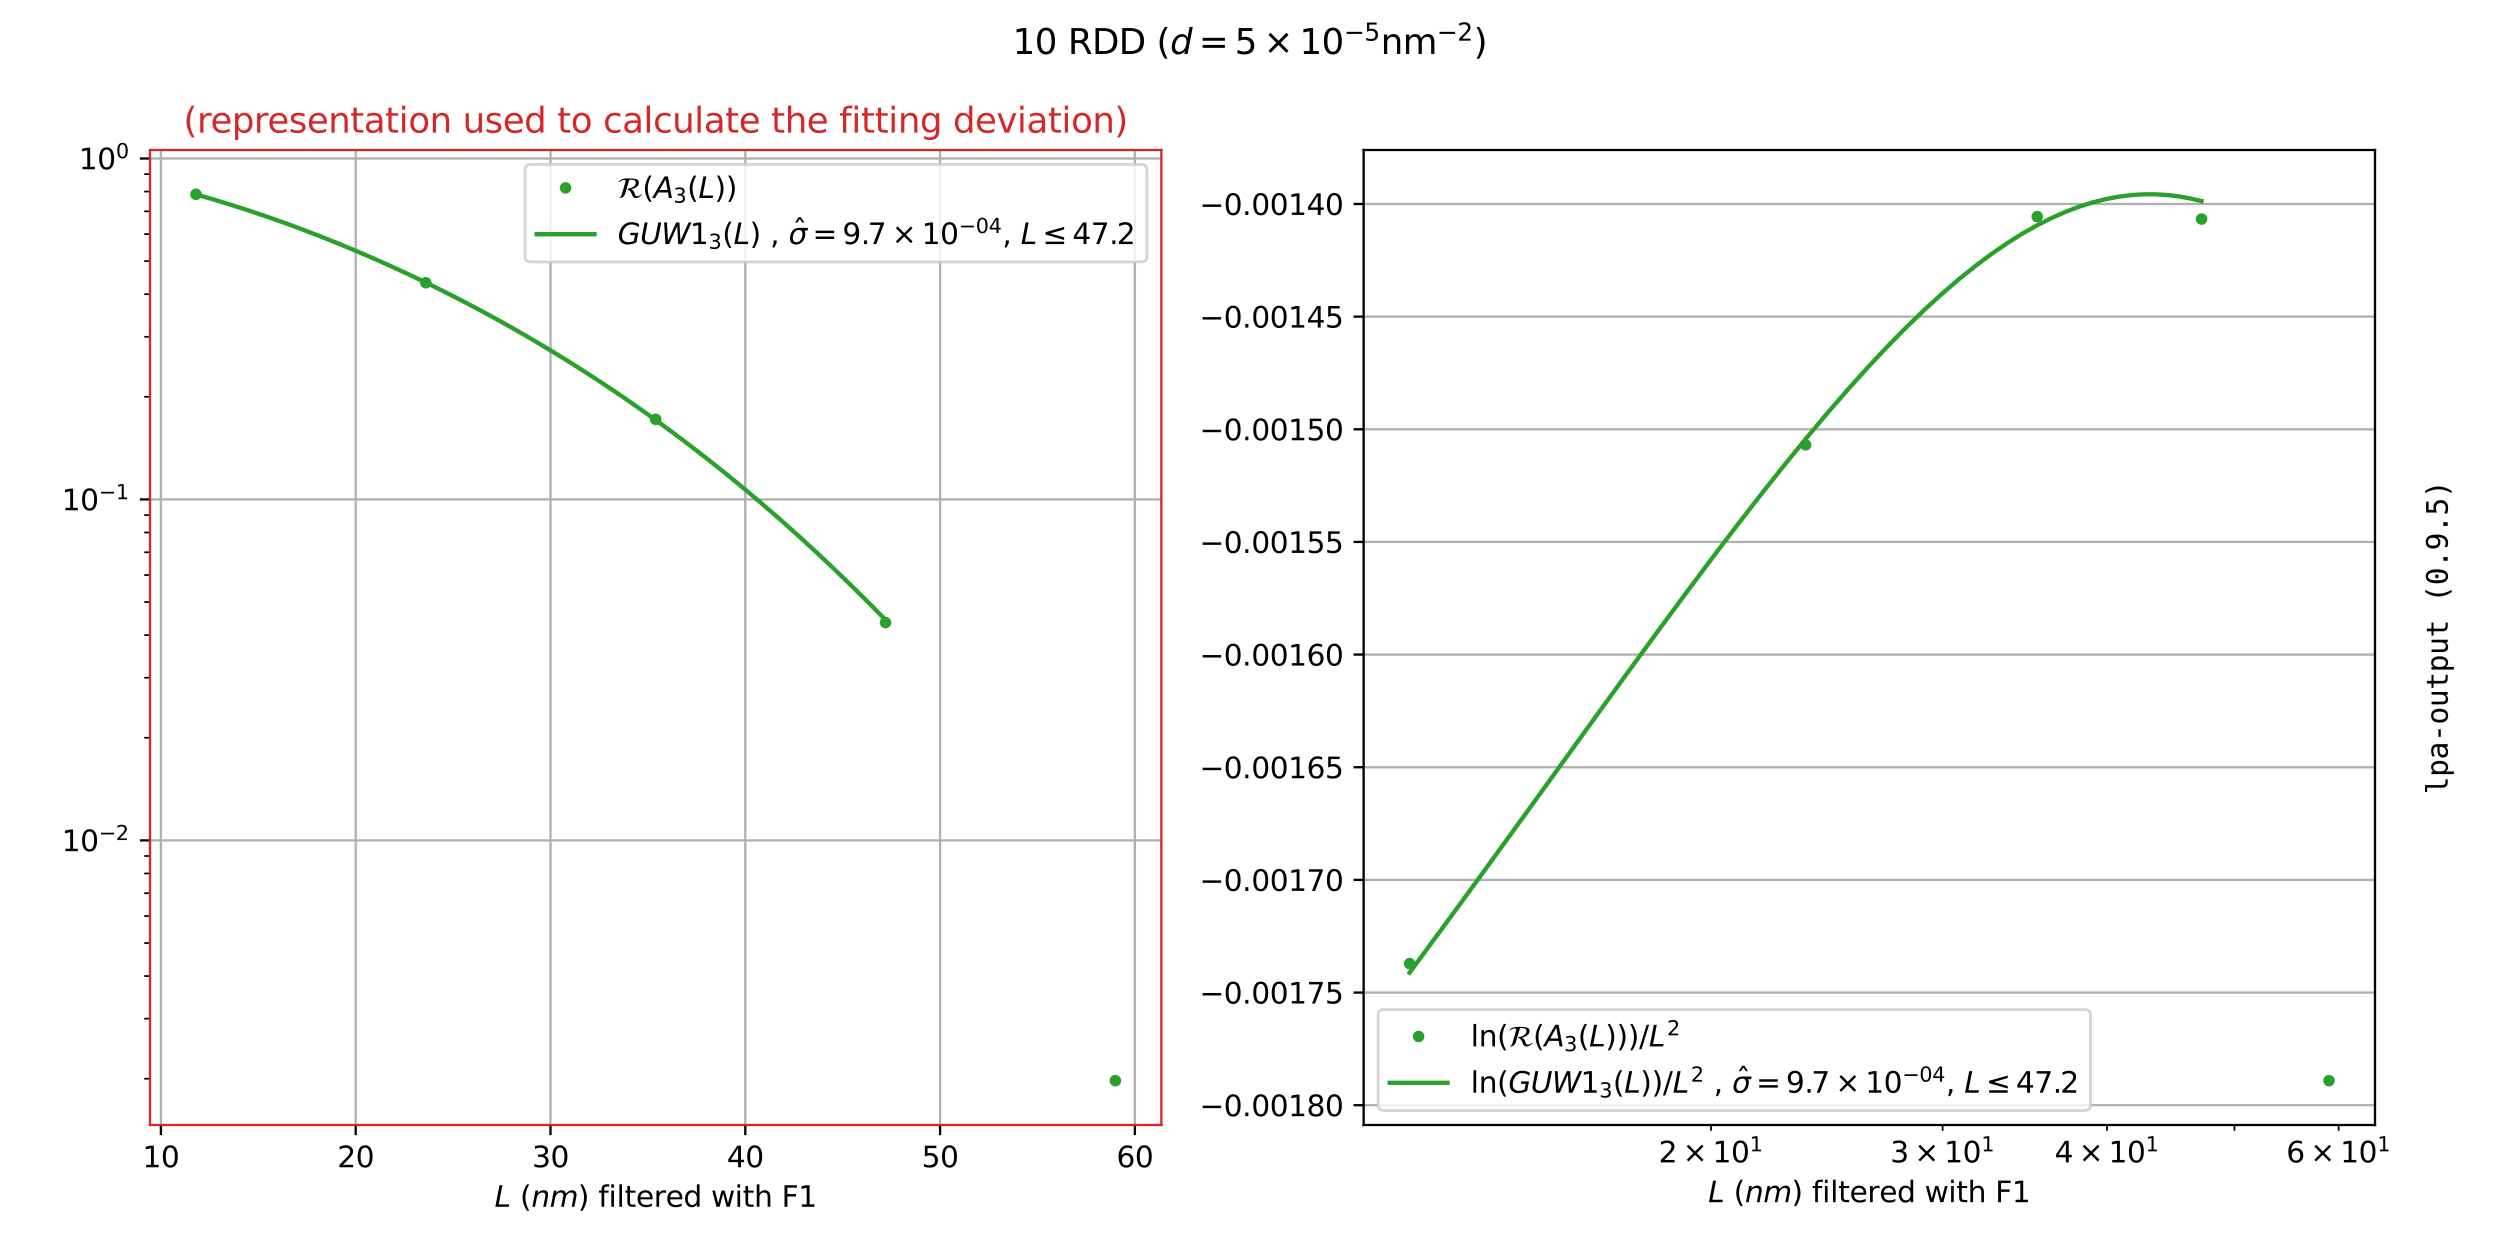 <?xml version="1.0" encoding="utf-8" standalone="no"?>
<!DOCTYPE svg PUBLIC "-//W3C//DTD SVG 1.1//EN"
  "http://www.w3.org/Graphics/SVG/1.1/DTD/svg11.dtd">
<svg height="432pt" version="1.1" viewBox="0 0 864 432" width="864pt" xmlns="http://www.w3.org/2000/svg" xmlns:xlink="http://www.w3.org/1999/xlink">
 <defs>
  <style type="text/css">*{stroke-linecap:butt;stroke-linejoin:round;}</style>
 </defs>
 <g id="figure_1">
  <g id="patch_1">
   <path d="M 0 432 
L 864 432 
L 864 0 
L 0 0 
z
" style="fill:#ffffff;"/>
  </g>
  <g id="axes_1">
   <g id="patch_2">
    <path d="M 51.84 388.8 
L 401.367 388.8 
L 401.367 51.84 
L 51.84 51.84 
z
" style="fill:#ffffff;"/>
   </g>
   <g id="matplotlib.axis_1">
    <g id="xtick_1">
     <g id="line2d_1">
      <path clip-path="url(#p689d1dc691)" d="M 55.61 388.8 
L 55.61 51.84 
" style="fill:none;stroke:#b0b0b0;stroke-linecap:square;stroke-width:0.8;"/>
     </g>
     <g id="line2d_2">
      <defs>
       <path d="M 0 0 
L 0 3.5 
" id="m37b00a0a42" style="stroke:#000000;stroke-width:0.8;"/>
      </defs>
      <g>
       <use style="stroke:#000000;stroke-width:0.8;" x="55.61" xlink:href="#m37b00a0a42" y="388.8"/>
      </g>
     </g>
     <g id="text_1">
      <!-- 10 -->
      <g transform="translate(49.247 403.398)scale(0.1 -0.1)">
       <defs>
        <path d="M 794 531 
L 1825 531 
L 1825 4091 
L 703 3866 
L 703 4441 
L 1819 4666 
L 2450 4666 
L 2450 531 
L 3481 531 
L 3481 0 
L 794 0 
L 794 531 
z
" id="DejaVuSans-31" transform="scale(0.016)"/>
        <path d="M 2034 4250 
Q 1547 4250 1301 3770 
Q 1056 3291 1056 2328 
Q 1056 1369 1301 889 
Q 1547 409 2034 409 
Q 2525 409 2770 889 
Q 3016 1369 3016 2328 
Q 3016 3291 2770 3770 
Q 2525 4250 2034 4250 
z
M 2034 4750 
Q 2819 4750 3233 4129 
Q 3647 3509 3647 2328 
Q 3647 1150 3233 529 
Q 2819 -91 2034 -91 
Q 1250 -91 836 529 
Q 422 1150 422 2328 
Q 422 3509 836 4129 
Q 1250 4750 2034 4750 
z
" id="DejaVuSans-30" transform="scale(0.016)"/>
       </defs>
       <use xlink:href="#DejaVuSans-31"/>
       <use x="63.623" xlink:href="#DejaVuSans-30"/>
      </g>
     </g>
    </g>
    <g id="xtick_2">
     <g id="line2d_3">
      <path clip-path="url(#p689d1dc691)" d="M 122.93 388.8 
L 122.93 51.84 
" style="fill:none;stroke:#b0b0b0;stroke-linecap:square;stroke-width:0.8;"/>
     </g>
     <g id="line2d_4">
      <g>
       <use style="stroke:#000000;stroke-width:0.8;" x="122.93" xlink:href="#m37b00a0a42" y="388.8"/>
      </g>
     </g>
     <g id="text_2">
      <!-- 20 -->
      <g transform="translate(116.568 403.398)scale(0.1 -0.1)">
       <defs>
        <path d="M 1228 531 
L 3431 531 
L 3431 0 
L 469 0 
L 469 531 
Q 828 903 1448 1529 
Q 2069 2156 2228 2338 
Q 2531 2678 2651 2914 
Q 2772 3150 2772 3378 
Q 2772 3750 2511 3984 
Q 2250 4219 1831 4219 
Q 1534 4219 1204 4116 
Q 875 4013 500 3803 
L 500 4441 
Q 881 4594 1212 4672 
Q 1544 4750 1819 4750 
Q 2544 4750 2975 4387 
Q 3406 4025 3406 3419 
Q 3406 3131 3298 2873 
Q 3191 2616 2906 2266 
Q 2828 2175 2409 1742 
Q 1991 1309 1228 531 
z
" id="DejaVuSans-32" transform="scale(0.016)"/>
       </defs>
       <use xlink:href="#DejaVuSans-32"/>
       <use x="63.623" xlink:href="#DejaVuSans-30"/>
      </g>
     </g>
    </g>
    <g id="xtick_3">
     <g id="line2d_5">
      <path clip-path="url(#p689d1dc691)" d="M 190.251 388.8 
L 190.251 51.84 
" style="fill:none;stroke:#b0b0b0;stroke-linecap:square;stroke-width:0.8;"/>
     </g>
     <g id="line2d_6">
      <g>
       <use style="stroke:#000000;stroke-width:0.8;" x="190.251" xlink:href="#m37b00a0a42" y="388.8"/>
      </g>
     </g>
     <g id="text_3">
      <!-- 30 -->
      <g transform="translate(183.888 403.398)scale(0.1 -0.1)">
       <defs>
        <path d="M 2597 2516 
Q 3050 2419 3304 2112 
Q 3559 1806 3559 1356 
Q 3559 666 3084 287 
Q 2609 -91 1734 -91 
Q 1441 -91 1130 -33 
Q 819 25 488 141 
L 488 750 
Q 750 597 1062 519 
Q 1375 441 1716 441 
Q 2309 441 2620 675 
Q 2931 909 2931 1356 
Q 2931 1769 2642 2001 
Q 2353 2234 1838 2234 
L 1294 2234 
L 1294 2753 
L 1863 2753 
Q 2328 2753 2575 2939 
Q 2822 3125 2822 3475 
Q 2822 3834 2567 4026 
Q 2313 4219 1838 4219 
Q 1578 4219 1281 4162 
Q 984 4106 628 3988 
L 628 4550 
Q 988 4650 1302 4700 
Q 1616 4750 1894 4750 
Q 2613 4750 3031 4423 
Q 3450 4097 3450 3541 
Q 3450 3153 3228 2886 
Q 3006 2619 2597 2516 
z
" id="DejaVuSans-33" transform="scale(0.016)"/>
       </defs>
       <use xlink:href="#DejaVuSans-33"/>
       <use x="63.623" xlink:href="#DejaVuSans-30"/>
      </g>
     </g>
    </g>
    <g id="xtick_4">
     <g id="line2d_7">
      <path clip-path="url(#p689d1dc691)" d="M 257.571 388.8 
L 257.571 51.84 
" style="fill:none;stroke:#b0b0b0;stroke-linecap:square;stroke-width:0.8;"/>
     </g>
     <g id="line2d_8">
      <g>
       <use style="stroke:#000000;stroke-width:0.8;" x="257.571" xlink:href="#m37b00a0a42" y="388.8"/>
      </g>
     </g>
     <g id="text_4">
      <!-- 40 -->
      <g transform="translate(251.208 403.398)scale(0.1 -0.1)">
       <defs>
        <path d="M 2419 4116 
L 825 1625 
L 2419 1625 
L 2419 4116 
z
M 2253 4666 
L 3047 4666 
L 3047 1625 
L 3713 1625 
L 3713 1100 
L 3047 1100 
L 3047 0 
L 2419 0 
L 2419 1100 
L 313 1100 
L 313 1709 
L 2253 4666 
z
" id="DejaVuSans-34" transform="scale(0.016)"/>
       </defs>
       <use xlink:href="#DejaVuSans-34"/>
       <use x="63.623" xlink:href="#DejaVuSans-30"/>
      </g>
     </g>
    </g>
    <g id="xtick_5">
     <g id="line2d_9">
      <path clip-path="url(#p689d1dc691)" d="M 324.891 388.8 
L 324.891 51.84 
" style="fill:none;stroke:#b0b0b0;stroke-linecap:square;stroke-width:0.8;"/>
     </g>
     <g id="line2d_10">
      <g>
       <use style="stroke:#000000;stroke-width:0.8;" x="324.891" xlink:href="#m37b00a0a42" y="388.8"/>
      </g>
     </g>
     <g id="text_5">
      <!-- 50 -->
      <g transform="translate(318.529 403.398)scale(0.1 -0.1)">
       <defs>
        <path d="M 691 4666 
L 3169 4666 
L 3169 4134 
L 1269 4134 
L 1269 2991 
Q 1406 3038 1543 3061 
Q 1681 3084 1819 3084 
Q 2600 3084 3056 2656 
Q 3513 2228 3513 1497 
Q 3513 744 3044 326 
Q 2575 -91 1722 -91 
Q 1428 -91 1123 -41 
Q 819 9 494 109 
L 494 744 
Q 775 591 1075 516 
Q 1375 441 1709 441 
Q 2250 441 2565 725 
Q 2881 1009 2881 1497 
Q 2881 1984 2565 2268 
Q 2250 2553 1709 2553 
Q 1456 2553 1204 2497 
Q 953 2441 691 2322 
L 691 4666 
z
" id="DejaVuSans-35" transform="scale(0.016)"/>
       </defs>
       <use xlink:href="#DejaVuSans-35"/>
       <use x="63.623" xlink:href="#DejaVuSans-30"/>
      </g>
     </g>
    </g>
    <g id="xtick_6">
     <g id="line2d_11">
      <path clip-path="url(#p689d1dc691)" d="M 392.212 388.8 
L 392.212 51.84 
" style="fill:none;stroke:#b0b0b0;stroke-linecap:square;stroke-width:0.8;"/>
     </g>
     <g id="line2d_12">
      <g>
       <use style="stroke:#000000;stroke-width:0.8;" x="392.212" xlink:href="#m37b00a0a42" y="388.8"/>
      </g>
     </g>
     <g id="text_6">
      <!-- 60 -->
      <g transform="translate(385.849 403.398)scale(0.1 -0.1)">
       <defs>
        <path d="M 2113 2584 
Q 1688 2584 1439 2293 
Q 1191 2003 1191 1497 
Q 1191 994 1439 701 
Q 1688 409 2113 409 
Q 2538 409 2786 701 
Q 3034 994 3034 1497 
Q 3034 2003 2786 2293 
Q 2538 2584 2113 2584 
z
M 3366 4563 
L 3366 3988 
Q 3128 4100 2886 4159 
Q 2644 4219 2406 4219 
Q 1781 4219 1451 3797 
Q 1122 3375 1075 2522 
Q 1259 2794 1537 2939 
Q 1816 3084 2150 3084 
Q 2853 3084 3261 2657 
Q 3669 2231 3669 1497 
Q 3669 778 3244 343 
Q 2819 -91 2113 -91 
Q 1303 -91 875 529 
Q 447 1150 447 2328 
Q 447 3434 972 4092 
Q 1497 4750 2381 4750 
Q 2619 4750 2861 4703 
Q 3103 4656 3366 4563 
z
" id="DejaVuSans-36" transform="scale(0.016)"/>
       </defs>
       <use xlink:href="#DejaVuSans-36"/>
       <use x="63.623" xlink:href="#DejaVuSans-30"/>
      </g>
     </g>
    </g>
    <g id="text_7">
     <!-- $L \ (nm)$ filtered with F1 -->
     <g transform="translate(170.904 417.077)scale(0.1 -0.1)">
      <defs>
       <path d="M 1075 4666 
L 1709 4666 
L 909 525 
L 3181 525 
L 3078 0 
L 172 0 
L 1075 4666 
z
" id="DejaVuSans-Oblique-4c" transform="scale(0.016)"/>
       <path d="M 1984 4856 
Q 1566 4138 1362 3434 
Q 1159 2731 1159 2009 
Q 1159 1288 1364 580 
Q 1569 -128 1984 -844 
L 1484 -844 
Q 1016 -109 783 600 
Q 550 1309 550 2009 
Q 550 2706 781 3412 
Q 1013 4119 1484 4856 
L 1984 4856 
z
" id="DejaVuSans-28" transform="scale(0.016)"/>
       <path d="M 3566 2113 
L 3156 0 
L 2578 0 
L 2988 2091 
Q 3016 2238 3031 2350 
Q 3047 2463 3047 2528 
Q 3047 2791 2881 2937 
Q 2716 3084 2419 3084 
Q 1956 3084 1622 2776 
Q 1288 2469 1184 1941 
L 800 0 
L 225 0 
L 903 3500 
L 1478 3500 
L 1363 2950 
Q 1603 3253 1940 3418 
Q 2278 3584 2650 3584 
Q 3113 3584 3367 3334 
Q 3622 3084 3622 2631 
Q 3622 2519 3608 2391 
Q 3594 2263 3566 2113 
z
" id="DejaVuSans-Oblique-6e" transform="scale(0.016)"/>
       <path d="M 5747 2113 
L 5338 0 
L 4763 0 
L 5166 2094 
Q 5191 2228 5203 2325 
Q 5216 2422 5216 2491 
Q 5216 2772 5059 2928 
Q 4903 3084 4622 3084 
Q 4203 3084 3875 2770 
Q 3547 2456 3450 1953 
L 3066 0 
L 2491 0 
L 2900 2094 
Q 2925 2209 2937 2307 
Q 2950 2406 2950 2484 
Q 2950 2769 2794 2926 
Q 2638 3084 2363 3084 
Q 1938 3084 1609 2770 
Q 1281 2456 1184 1953 
L 800 0 
L 225 0 
L 909 3500 
L 1484 3500 
L 1375 2956 
Q 1609 3263 1923 3423 
Q 2238 3584 2597 3584 
Q 2978 3584 3223 3384 
Q 3469 3184 3519 2828 
Q 3781 3197 4126 3390 
Q 4472 3584 4856 3584 
Q 5306 3584 5551 3325 
Q 5797 3066 5797 2591 
Q 5797 2488 5784 2364 
Q 5772 2241 5747 2113 
z
" id="DejaVuSans-Oblique-6d" transform="scale(0.016)"/>
       <path d="M 513 4856 
L 1013 4856 
Q 1481 4119 1714 3412 
Q 1947 2706 1947 2009 
Q 1947 1309 1714 600 
Q 1481 -109 1013 -844 
L 513 -844 
Q 928 -128 1133 580 
Q 1338 1288 1338 2009 
Q 1338 2731 1133 3434 
Q 928 4138 513 4856 
z
" id="DejaVuSans-29" transform="scale(0.016)"/>
       <path id="DejaVuSans-20" transform="scale(0.016)"/>
       <path d="M 2375 4863 
L 2375 4384 
L 1825 4384 
Q 1516 4384 1395 4259 
Q 1275 4134 1275 3809 
L 1275 3500 
L 2222 3500 
L 2222 3053 
L 1275 3053 
L 1275 0 
L 697 0 
L 697 3053 
L 147 3053 
L 147 3500 
L 697 3500 
L 697 3744 
Q 697 4328 969 4595 
Q 1241 4863 1831 4863 
L 2375 4863 
z
" id="DejaVuSans-66" transform="scale(0.016)"/>
       <path d="M 603 3500 
L 1178 3500 
L 1178 0 
L 603 0 
L 603 3500 
z
M 603 4863 
L 1178 4863 
L 1178 4134 
L 603 4134 
L 603 4863 
z
" id="DejaVuSans-69" transform="scale(0.016)"/>
       <path d="M 603 4863 
L 1178 4863 
L 1178 0 
L 603 0 
L 603 4863 
z
" id="DejaVuSans-6c" transform="scale(0.016)"/>
       <path d="M 1172 4494 
L 1172 3500 
L 2356 3500 
L 2356 3053 
L 1172 3053 
L 1172 1153 
Q 1172 725 1289 603 
Q 1406 481 1766 481 
L 2356 481 
L 2356 0 
L 1766 0 
Q 1100 0 847 248 
Q 594 497 594 1153 
L 594 3053 
L 172 3053 
L 172 3500 
L 594 3500 
L 594 4494 
L 1172 4494 
z
" id="DejaVuSans-74" transform="scale(0.016)"/>
       <path d="M 3597 1894 
L 3597 1613 
L 953 1613 
Q 991 1019 1311 708 
Q 1631 397 2203 397 
Q 2534 397 2845 478 
Q 3156 559 3463 722 
L 3463 178 
Q 3153 47 2828 -22 
Q 2503 -91 2169 -91 
Q 1331 -91 842 396 
Q 353 884 353 1716 
Q 353 2575 817 3079 
Q 1281 3584 2069 3584 
Q 2775 3584 3186 3129 
Q 3597 2675 3597 1894 
z
M 3022 2063 
Q 3016 2534 2758 2815 
Q 2500 3097 2075 3097 
Q 1594 3097 1305 2825 
Q 1016 2553 972 2059 
L 3022 2063 
z
" id="DejaVuSans-65" transform="scale(0.016)"/>
       <path d="M 2631 2963 
Q 2534 3019 2420 3045 
Q 2306 3072 2169 3072 
Q 1681 3072 1420 2755 
Q 1159 2438 1159 1844 
L 1159 0 
L 581 0 
L 581 3500 
L 1159 3500 
L 1159 2956 
Q 1341 3275 1631 3429 
Q 1922 3584 2338 3584 
Q 2397 3584 2469 3576 
Q 2541 3569 2628 3553 
L 2631 2963 
z
" id="DejaVuSans-72" transform="scale(0.016)"/>
       <path d="M 2906 2969 
L 2906 4863 
L 3481 4863 
L 3481 0 
L 2906 0 
L 2906 525 
Q 2725 213 2448 61 
Q 2172 -91 1784 -91 
Q 1150 -91 751 415 
Q 353 922 353 1747 
Q 353 2572 751 3078 
Q 1150 3584 1784 3584 
Q 2172 3584 2448 3432 
Q 2725 3281 2906 2969 
z
M 947 1747 
Q 947 1113 1208 752 
Q 1469 391 1925 391 
Q 2381 391 2643 752 
Q 2906 1113 2906 1747 
Q 2906 2381 2643 2742 
Q 2381 3103 1925 3103 
Q 1469 3103 1208 2742 
Q 947 2381 947 1747 
z
" id="DejaVuSans-64" transform="scale(0.016)"/>
       <path d="M 269 3500 
L 844 3500 
L 1563 769 
L 2278 3500 
L 2956 3500 
L 3675 769 
L 4391 3500 
L 4966 3500 
L 4050 0 
L 3372 0 
L 2619 2869 
L 1863 0 
L 1184 0 
L 269 3500 
z
" id="DejaVuSans-77" transform="scale(0.016)"/>
       <path d="M 3513 2113 
L 3513 0 
L 2938 0 
L 2938 2094 
Q 2938 2591 2744 2837 
Q 2550 3084 2163 3084 
Q 1697 3084 1428 2787 
Q 1159 2491 1159 1978 
L 1159 0 
L 581 0 
L 581 4863 
L 1159 4863 
L 1159 2956 
Q 1366 3272 1645 3428 
Q 1925 3584 2291 3584 
Q 2894 3584 3203 3211 
Q 3513 2838 3513 2113 
z
" id="DejaVuSans-68" transform="scale(0.016)"/>
       <path d="M 628 4666 
L 3309 4666 
L 3309 4134 
L 1259 4134 
L 1259 2759 
L 3109 2759 
L 3109 2228 
L 1259 2228 
L 1259 0 
L 628 0 
L 628 4666 
z
" id="DejaVuSans-46" transform="scale(0.016)"/>
      </defs>
      <use transform="translate(0 0.016)" xlink:href="#DejaVuSans-Oblique-4c"/>
      <use transform="translate(88.183 0.016)" xlink:href="#DejaVuSans-28"/>
      <use transform="translate(127.197 0.016)" xlink:href="#DejaVuSans-Oblique-6e"/>
      <use transform="translate(190.576 0.016)" xlink:href="#DejaVuSans-Oblique-6d"/>
      <use transform="translate(287.988 0.016)" xlink:href="#DejaVuSans-29"/>
      <use transform="translate(327.002 0.016)" xlink:href="#DejaVuSans-20"/>
      <use transform="translate(358.789 0.016)" xlink:href="#DejaVuSans-66"/>
      <use transform="translate(393.994 0.016)" xlink:href="#DejaVuSans-69"/>
      <use transform="translate(421.777 0.016)" xlink:href="#DejaVuSans-6c"/>
      <use transform="translate(449.56 0.016)" xlink:href="#DejaVuSans-74"/>
      <use transform="translate(488.769 0.016)" xlink:href="#DejaVuSans-65"/>
      <use transform="translate(550.293 0.016)" xlink:href="#DejaVuSans-72"/>
      <use transform="translate(591.406 0.016)" xlink:href="#DejaVuSans-65"/>
      <use transform="translate(652.929 0.016)" xlink:href="#DejaVuSans-64"/>
      <use transform="translate(716.406 0.016)" xlink:href="#DejaVuSans-20"/>
      <use transform="translate(748.193 0.016)" xlink:href="#DejaVuSans-77"/>
      <use transform="translate(829.98 0.016)" xlink:href="#DejaVuSans-69"/>
      <use transform="translate(857.763 0.016)" xlink:href="#DejaVuSans-74"/>
      <use transform="translate(896.972 0.016)" xlink:href="#DejaVuSans-68"/>
      <use transform="translate(960.351 0.016)" xlink:href="#DejaVuSans-20"/>
      <use transform="translate(992.138 0.016)" xlink:href="#DejaVuSans-46"/>
      <use transform="translate(1049.658 0.016)" xlink:href="#DejaVuSans-31"/>
     </g>
    </g>
   </g>
   <g id="matplotlib.axis_2">
    <g id="ytick_1">
     <g id="line2d_13">
      <path clip-path="url(#p689d1dc691)" d="M 51.84 290.442 
L 401.367 290.442 
" style="fill:none;stroke:#b0b0b0;stroke-linecap:square;stroke-width:0.8;"/>
     </g>
     <g id="line2d_14">
      <defs>
       <path d="M 0 0 
L -3.5 0 
" id="mf6ddf0afc7" style="stroke:#000000;stroke-width:0.8;"/>
      </defs>
      <g>
       <use style="stroke:#000000;stroke-width:0.8;" x="51.84" xlink:href="#mf6ddf0afc7" y="290.442"/>
      </g>
     </g>
     <g id="text_8">
      <!-- $\mathdefault{10^{-2}}$ -->
      <g transform="translate(21.34 294.241)scale(0.1 -0.1)">
       <defs>
        <path d="M 678 2272 
L 4684 2272 
L 4684 1741 
L 678 1741 
L 678 2272 
z
" id="DejaVuSans-2212" transform="scale(0.016)"/>
       </defs>
       <use transform="translate(0 0.766)" xlink:href="#DejaVuSans-31"/>
       <use transform="translate(63.623 0.766)" xlink:href="#DejaVuSans-30"/>
       <use transform="translate(128.203 39.047)scale(0.7)" xlink:href="#DejaVuSans-2212"/>
       <use transform="translate(186.855 39.047)scale(0.7)" xlink:href="#DejaVuSans-32"/>
      </g>
     </g>
    </g>
    <g id="ytick_2">
     <g id="line2d_15">
      <path clip-path="url(#p689d1dc691)" d="M 51.84 172.61 
L 401.367 172.61 
" style="fill:none;stroke:#b0b0b0;stroke-linecap:square;stroke-width:0.8;"/>
     </g>
     <g id="line2d_16">
      <g>
       <use style="stroke:#000000;stroke-width:0.8;" x="51.84" xlink:href="#mf6ddf0afc7" y="172.61"/>
      </g>
     </g>
     <g id="text_9">
      <!-- $\mathdefault{10^{-1}}$ -->
      <g transform="translate(21.34 176.409)scale(0.1 -0.1)">
       <use transform="translate(0 0.684)" xlink:href="#DejaVuSans-31"/>
       <use transform="translate(63.623 0.684)" xlink:href="#DejaVuSans-30"/>
       <use transform="translate(128.203 38.966)scale(0.7)" xlink:href="#DejaVuSans-2212"/>
       <use transform="translate(186.855 38.966)scale(0.7)" xlink:href="#DejaVuSans-31"/>
      </g>
     </g>
    </g>
    <g id="ytick_3">
     <g id="line2d_17">
      <path clip-path="url(#p689d1dc691)" d="M 51.84 54.778 
L 401.367 54.778 
" style="fill:none;stroke:#b0b0b0;stroke-linecap:square;stroke-width:0.8;"/>
     </g>
     <g id="line2d_18">
      <g>
       <use style="stroke:#000000;stroke-width:0.8;" x="51.84" xlink:href="#mf6ddf0afc7" y="54.778"/>
      </g>
     </g>
     <g id="text_10">
      <!-- $\mathdefault{10^{0}}$ -->
      <g transform="translate(27.24 58.578)scale(0.1 -0.1)">
       <use transform="translate(0 0.766)" xlink:href="#DejaVuSans-31"/>
       <use transform="translate(63.623 0.766)" xlink:href="#DejaVuSans-30"/>
       <use transform="translate(128.203 39.047)scale(0.7)" xlink:href="#DejaVuSans-30"/>
      </g>
     </g>
    </g>
    <g id="ytick_4">
     <g id="line2d_19">
      <defs>
       <path d="M 0 0 
L -2 0 
" id="m5094c01102" style="stroke:#000000;stroke-width:0.6;"/>
      </defs>
      <g>
       <use style="stroke:#000000;stroke-width:0.6;" x="51.84" xlink:href="#m5094c01102" y="372.803"/>
      </g>
     </g>
    </g>
    <g id="ytick_5">
     <g id="line2d_20">
      <g>
       <use style="stroke:#000000;stroke-width:0.6;" x="51.84" xlink:href="#m5094c01102" y="352.054"/>
      </g>
     </g>
    </g>
    <g id="ytick_6">
     <g id="line2d_21">
      <g>
       <use style="stroke:#000000;stroke-width:0.6;" x="51.84" xlink:href="#m5094c01102" y="337.332"/>
      </g>
     </g>
    </g>
    <g id="ytick_7">
     <g id="line2d_22">
      <g>
       <use style="stroke:#000000;stroke-width:0.6;" x="51.84" xlink:href="#m5094c01102" y="325.913"/>
      </g>
     </g>
    </g>
    <g id="ytick_8">
     <g id="line2d_23">
      <g>
       <use style="stroke:#000000;stroke-width:0.6;" x="51.84" xlink:href="#m5094c01102" y="316.583"/>
      </g>
     </g>
    </g>
    <g id="ytick_9">
     <g id="line2d_24">
      <g>
       <use style="stroke:#000000;stroke-width:0.6;" x="51.84" xlink:href="#m5094c01102" y="308.694"/>
      </g>
     </g>
    </g>
    <g id="ytick_10">
     <g id="line2d_25">
      <g>
       <use style="stroke:#000000;stroke-width:0.6;" x="51.84" xlink:href="#m5094c01102" y="301.861"/>
      </g>
     </g>
    </g>
    <g id="ytick_11">
     <g id="line2d_26">
      <g>
       <use style="stroke:#000000;stroke-width:0.6;" x="51.84" xlink:href="#m5094c01102" y="295.834"/>
      </g>
     </g>
    </g>
    <g id="ytick_12">
     <g id="line2d_27">
      <g>
       <use style="stroke:#000000;stroke-width:0.6;" x="51.84" xlink:href="#m5094c01102" y="254.971"/>
      </g>
     </g>
    </g>
    <g id="ytick_13">
     <g id="line2d_28">
      <g>
       <use style="stroke:#000000;stroke-width:0.6;" x="51.84" xlink:href="#m5094c01102" y="234.222"/>
      </g>
     </g>
    </g>
    <g id="ytick_14">
     <g id="line2d_29">
      <g>
       <use style="stroke:#000000;stroke-width:0.6;" x="51.84" xlink:href="#m5094c01102" y="219.5"/>
      </g>
     </g>
    </g>
    <g id="ytick_15">
     <g id="line2d_30">
      <g>
       <use style="stroke:#000000;stroke-width:0.6;" x="51.84" xlink:href="#m5094c01102" y="208.081"/>
      </g>
     </g>
    </g>
    <g id="ytick_16">
     <g id="line2d_31">
      <g>
       <use style="stroke:#000000;stroke-width:0.6;" x="51.84" xlink:href="#m5094c01102" y="198.751"/>
      </g>
     </g>
    </g>
    <g id="ytick_17">
     <g id="line2d_32">
      <g>
       <use style="stroke:#000000;stroke-width:0.6;" x="51.84" xlink:href="#m5094c01102" y="190.863"/>
      </g>
     </g>
    </g>
    <g id="ytick_18">
     <g id="line2d_33">
      <g>
       <use style="stroke:#000000;stroke-width:0.6;" x="51.84" xlink:href="#m5094c01102" y="184.029"/>
      </g>
     </g>
    </g>
    <g id="ytick_19">
     <g id="line2d_34">
      <g>
       <use style="stroke:#000000;stroke-width:0.6;" x="51.84" xlink:href="#m5094c01102" y="178.002"/>
      </g>
     </g>
    </g>
    <g id="ytick_20">
     <g id="line2d_35">
      <g>
       <use style="stroke:#000000;stroke-width:0.6;" x="51.84" xlink:href="#m5094c01102" y="137.139"/>
      </g>
     </g>
    </g>
    <g id="ytick_21">
     <g id="line2d_36">
      <g>
       <use style="stroke:#000000;stroke-width:0.6;" x="51.84" xlink:href="#m5094c01102" y="116.39"/>
      </g>
     </g>
    </g>
    <g id="ytick_22">
     <g id="line2d_37">
      <g>
       <use style="stroke:#000000;stroke-width:0.6;" x="51.84" xlink:href="#m5094c01102" y="101.668"/>
      </g>
     </g>
    </g>
    <g id="ytick_23">
     <g id="line2d_38">
      <g>
       <use style="stroke:#000000;stroke-width:0.6;" x="51.84" xlink:href="#m5094c01102" y="90.249"/>
      </g>
     </g>
    </g>
    <g id="ytick_24">
     <g id="line2d_39">
      <g>
       <use style="stroke:#000000;stroke-width:0.6;" x="51.84" xlink:href="#m5094c01102" y="80.919"/>
      </g>
     </g>
    </g>
    <g id="ytick_25">
     <g id="line2d_40">
      <g>
       <use style="stroke:#000000;stroke-width:0.6;" x="51.84" xlink:href="#m5094c01102" y="73.031"/>
      </g>
     </g>
    </g>
    <g id="ytick_26">
     <g id="line2d_41">
      <g>
       <use style="stroke:#000000;stroke-width:0.6;" x="51.84" xlink:href="#m5094c01102" y="66.197"/>
      </g>
     </g>
    </g>
    <g id="ytick_27">
     <g id="line2d_42">
      <g>
       <use style="stroke:#000000;stroke-width:0.6;" x="51.84" xlink:href="#m5094c01102" y="60.17"/>
      </g>
     </g>
    </g>
   </g>
   <g id="line2d_43">
    <defs>
     <path d="M 0 1.5 
C 0.398 1.5 0.779 1.342 1.061 1.061 
C 1.342 0.779 1.5 0.398 1.5 0 
C 1.5 -0.398 1.342 -0.779 1.061 -1.061 
C 0.779 -1.342 0.398 -1.5 0 -1.5 
C -0.398 -1.5 -0.779 -1.342 -1.061 -1.061 
C -1.342 -0.779 -1.5 -0.398 -1.5 0 
C -1.5 0.398 -1.342 0.779 -1.061 1.061 
C -0.779 1.342 -0.398 1.5 0 1.5 
z
" id="mda6bf4c46b" style="stroke:#2ca02c;"/>
    </defs>
    <g clip-path="url(#p689d1dc691)">
     <use style="fill:#2ca02c;stroke:#2ca02c;" x="67.728" xlink:href="#mda6bf4c46b" y="67.156"/>
     <use style="fill:#2ca02c;stroke:#2ca02c;" x="147.166" xlink:href="#mda6bf4c46b" y="97.728"/>
     <use style="fill:#2ca02c;stroke:#2ca02c;" x="226.604" xlink:href="#mda6bf4c46b" y="144.918"/>
     <use style="fill:#2ca02c;stroke:#2ca02c;" x="306.042" xlink:href="#mda6bf4c46b" y="215.152"/>
     <use style="fill:#2ca02c;stroke:#2ca02c;" x="385.48" xlink:href="#mda6bf4c46b" y="373.484"/>
    </g>
   </g>
   <g id="line2d_44">
    <path clip-path="url(#p689d1dc691)" d="M 67.728 67.185 
L 73.838 68.956 
L 79.949 70.826 
L 86.059 72.793 
L 92.17 74.856 
L 98.281 77.013 
L 104.391 79.264 
L 110.502 81.609 
L 116.613 84.047 
L 122.723 86.579 
L 128.834 89.205 
L 134.944 91.925 
L 141.055 94.742 
L 147.166 97.655 
L 153.276 100.666 
L 159.387 103.777 
L 165.497 106.989 
L 171.608 110.305 
L 177.719 113.726 
L 183.829 117.254 
L 189.94 120.892 
L 196.051 124.643 
L 202.161 128.508 
L 208.272 132.49 
L 214.382 136.592 
L 220.493 140.816 
L 226.604 145.165 
L 232.714 149.641 
L 238.825 154.248 
L 244.935 158.988 
L 251.046 163.863 
L 257.157 168.876 
L 263.267 174.031 
L 269.378 179.328 
L 275.489 184.771 
L 281.599 190.361 
L 287.71 196.102 
L 293.82 201.995 
L 299.931 208.041 
L 306.042 214.244 
" style="fill:none;stroke:#2ca02c;stroke-linecap:square;stroke-width:1.5;"/>
   </g>
   <g id="patch_3">
    <path d="M 51.84 388.8 
L 51.84 51.84 
" style="fill:none;stroke:#d62728;stroke-linecap:square;stroke-linejoin:miter;stroke-width:0.8;"/>
   </g>
   <g id="patch_4">
    <path d="M 401.367 388.8 
L 401.367 51.84 
" style="fill:none;stroke:#d62728;stroke-linecap:square;stroke-linejoin:miter;stroke-width:0.8;"/>
   </g>
   <g id="patch_5">
    <path d="M 51.84 388.8 
L 401.367 388.8 
" style="fill:none;stroke:#d62728;stroke-linecap:square;stroke-linejoin:miter;stroke-width:0.8;"/>
   </g>
   <g id="patch_6">
    <path d="M 51.84 51.84 
L 401.367 51.84 
" style="fill:none;stroke:#d62728;stroke-linecap:square;stroke-linejoin:miter;stroke-width:0.8;"/>
   </g>
   <g id="text_11">
    <!-- (representation used to calculate the fitting deviation) -->
    <g style="fill:#d62728;" transform="translate(63.401 45.84)scale(0.12 -0.12)">
     <defs>
      <path d="M 1159 525 
L 1159 -1331 
L 581 -1331 
L 581 3500 
L 1159 3500 
L 1159 2969 
Q 1341 3281 1617 3432 
Q 1894 3584 2278 3584 
Q 2916 3584 3314 3078 
Q 3713 2572 3713 1747 
Q 3713 922 3314 415 
Q 2916 -91 2278 -91 
Q 1894 -91 1617 61 
Q 1341 213 1159 525 
z
M 3116 1747 
Q 3116 2381 2855 2742 
Q 2594 3103 2138 3103 
Q 1681 3103 1420 2742 
Q 1159 2381 1159 1747 
Q 1159 1113 1420 752 
Q 1681 391 2138 391 
Q 2594 391 2855 752 
Q 3116 1113 3116 1747 
z
" id="DejaVuSans-70" transform="scale(0.016)"/>
      <path d="M 2834 3397 
L 2834 2853 
Q 2591 2978 2328 3040 
Q 2066 3103 1784 3103 
Q 1356 3103 1142 2972 
Q 928 2841 928 2578 
Q 928 2378 1081 2264 
Q 1234 2150 1697 2047 
L 1894 2003 
Q 2506 1872 2764 1633 
Q 3022 1394 3022 966 
Q 3022 478 2636 193 
Q 2250 -91 1575 -91 
Q 1294 -91 989 -36 
Q 684 19 347 128 
L 347 722 
Q 666 556 975 473 
Q 1284 391 1588 391 
Q 1994 391 2212 530 
Q 2431 669 2431 922 
Q 2431 1156 2273 1281 
Q 2116 1406 1581 1522 
L 1381 1569 
Q 847 1681 609 1914 
Q 372 2147 372 2553 
Q 372 3047 722 3315 
Q 1072 3584 1716 3584 
Q 2034 3584 2315 3537 
Q 2597 3491 2834 3397 
z
" id="DejaVuSans-73" transform="scale(0.016)"/>
      <path d="M 3513 2113 
L 3513 0 
L 2938 0 
L 2938 2094 
Q 2938 2591 2744 2837 
Q 2550 3084 2163 3084 
Q 1697 3084 1428 2787 
Q 1159 2491 1159 1978 
L 1159 0 
L 581 0 
L 581 3500 
L 1159 3500 
L 1159 2956 
Q 1366 3272 1645 3428 
Q 1925 3584 2291 3584 
Q 2894 3584 3203 3211 
Q 3513 2838 3513 2113 
z
" id="DejaVuSans-6e" transform="scale(0.016)"/>
      <path d="M 2194 1759 
Q 1497 1759 1228 1600 
Q 959 1441 959 1056 
Q 959 750 1161 570 
Q 1363 391 1709 391 
Q 2188 391 2477 730 
Q 2766 1069 2766 1631 
L 2766 1759 
L 2194 1759 
z
M 3341 1997 
L 3341 0 
L 2766 0 
L 2766 531 
Q 2569 213 2275 61 
Q 1981 -91 1556 -91 
Q 1019 -91 701 211 
Q 384 513 384 1019 
Q 384 1609 779 1909 
Q 1175 2209 1959 2209 
L 2766 2209 
L 2766 2266 
Q 2766 2663 2505 2880 
Q 2244 3097 1772 3097 
Q 1472 3097 1187 3025 
Q 903 2953 641 2809 
L 641 3341 
Q 956 3463 1253 3523 
Q 1550 3584 1831 3584 
Q 2591 3584 2966 3190 
Q 3341 2797 3341 1997 
z
" id="DejaVuSans-61" transform="scale(0.016)"/>
      <path d="M 1959 3097 
Q 1497 3097 1228 2736 
Q 959 2375 959 1747 
Q 959 1119 1226 758 
Q 1494 397 1959 397 
Q 2419 397 2687 759 
Q 2956 1122 2956 1747 
Q 2956 2369 2687 2733 
Q 2419 3097 1959 3097 
z
M 1959 3584 
Q 2709 3584 3137 3096 
Q 3566 2609 3566 1747 
Q 3566 888 3137 398 
Q 2709 -91 1959 -91 
Q 1206 -91 779 398 
Q 353 888 353 1747 
Q 353 2609 779 3096 
Q 1206 3584 1959 3584 
z
" id="DejaVuSans-6f" transform="scale(0.016)"/>
      <path d="M 544 1381 
L 544 3500 
L 1119 3500 
L 1119 1403 
Q 1119 906 1312 657 
Q 1506 409 1894 409 
Q 2359 409 2629 706 
Q 2900 1003 2900 1516 
L 2900 3500 
L 3475 3500 
L 3475 0 
L 2900 0 
L 2900 538 
Q 2691 219 2414 64 
Q 2138 -91 1772 -91 
Q 1169 -91 856 284 
Q 544 659 544 1381 
z
M 1991 3584 
L 1991 3584 
z
" id="DejaVuSans-75" transform="scale(0.016)"/>
      <path d="M 3122 3366 
L 3122 2828 
Q 2878 2963 2633 3030 
Q 2388 3097 2138 3097 
Q 1578 3097 1268 2742 
Q 959 2388 959 1747 
Q 959 1106 1268 751 
Q 1578 397 2138 397 
Q 2388 397 2633 464 
Q 2878 531 3122 666 
L 3122 134 
Q 2881 22 2623 -34 
Q 2366 -91 2075 -91 
Q 1284 -91 818 406 
Q 353 903 353 1747 
Q 353 2603 823 3093 
Q 1294 3584 2113 3584 
Q 2378 3584 2631 3529 
Q 2884 3475 3122 3366 
z
" id="DejaVuSans-63" transform="scale(0.016)"/>
      <path d="M 2906 1791 
Q 2906 2416 2648 2759 
Q 2391 3103 1925 3103 
Q 1463 3103 1205 2759 
Q 947 2416 947 1791 
Q 947 1169 1205 825 
Q 1463 481 1925 481 
Q 2391 481 2648 825 
Q 2906 1169 2906 1791 
z
M 3481 434 
Q 3481 -459 3084 -895 
Q 2688 -1331 1869 -1331 
Q 1566 -1331 1297 -1286 
Q 1028 -1241 775 -1147 
L 775 -588 
Q 1028 -725 1275 -790 
Q 1522 -856 1778 -856 
Q 2344 -856 2625 -561 
Q 2906 -266 2906 331 
L 2906 616 
Q 2728 306 2450 153 
Q 2172 0 1784 0 
Q 1141 0 747 490 
Q 353 981 353 1791 
Q 353 2603 747 3093 
Q 1141 3584 1784 3584 
Q 2172 3584 2450 3431 
Q 2728 3278 2906 2969 
L 2906 3500 
L 3481 3500 
L 3481 434 
z
" id="DejaVuSans-67" transform="scale(0.016)"/>
      <path d="M 191 3500 
L 800 3500 
L 1894 563 
L 2988 3500 
L 3597 3500 
L 2284 0 
L 1503 0 
L 191 3500 
z
" id="DejaVuSans-76" transform="scale(0.016)"/>
     </defs>
     <use xlink:href="#DejaVuSans-28"/>
     <use x="39.014" xlink:href="#DejaVuSans-72"/>
     <use x="77.877" xlink:href="#DejaVuSans-65"/>
     <use x="139.4" xlink:href="#DejaVuSans-70"/>
     <use x="202.877" xlink:href="#DejaVuSans-72"/>
     <use x="241.74" xlink:href="#DejaVuSans-65"/>
     <use x="303.264" xlink:href="#DejaVuSans-73"/>
     <use x="355.363" xlink:href="#DejaVuSans-65"/>
     <use x="416.887" xlink:href="#DejaVuSans-6e"/>
     <use x="480.266" xlink:href="#DejaVuSans-74"/>
     <use x="519.475" xlink:href="#DejaVuSans-61"/>
     <use x="580.754" xlink:href="#DejaVuSans-74"/>
     <use x="619.963" xlink:href="#DejaVuSans-69"/>
     <use x="647.746" xlink:href="#DejaVuSans-6f"/>
     <use x="708.928" xlink:href="#DejaVuSans-6e"/>
     <use x="772.307" xlink:href="#DejaVuSans-20"/>
     <use x="804.094" xlink:href="#DejaVuSans-75"/>
     <use x="867.473" xlink:href="#DejaVuSans-73"/>
     <use x="919.572" xlink:href="#DejaVuSans-65"/>
     <use x="981.096" xlink:href="#DejaVuSans-64"/>
     <use x="1044.572" xlink:href="#DejaVuSans-20"/>
     <use x="1076.359" xlink:href="#DejaVuSans-74"/>
     <use x="1115.568" xlink:href="#DejaVuSans-6f"/>
     <use x="1176.75" xlink:href="#DejaVuSans-20"/>
     <use x="1208.537" xlink:href="#DejaVuSans-63"/>
     <use x="1263.518" xlink:href="#DejaVuSans-61"/>
     <use x="1324.797" xlink:href="#DejaVuSans-6c"/>
     <use x="1352.58" xlink:href="#DejaVuSans-63"/>
     <use x="1407.561" xlink:href="#DejaVuSans-75"/>
     <use x="1470.939" xlink:href="#DejaVuSans-6c"/>
     <use x="1498.723" xlink:href="#DejaVuSans-61"/>
     <use x="1560.002" xlink:href="#DejaVuSans-74"/>
     <use x="1599.211" xlink:href="#DejaVuSans-65"/>
     <use x="1660.734" xlink:href="#DejaVuSans-20"/>
     <use x="1692.521" xlink:href="#DejaVuSans-74"/>
     <use x="1731.73" xlink:href="#DejaVuSans-68"/>
     <use x="1795.109" xlink:href="#DejaVuSans-65"/>
     <use x="1856.633" xlink:href="#DejaVuSans-20"/>
     <use x="1888.42" xlink:href="#DejaVuSans-66"/>
     <use x="1923.625" xlink:href="#DejaVuSans-69"/>
     <use x="1951.408" xlink:href="#DejaVuSans-74"/>
     <use x="1990.617" xlink:href="#DejaVuSans-74"/>
     <use x="2029.826" xlink:href="#DejaVuSans-69"/>
     <use x="2057.609" xlink:href="#DejaVuSans-6e"/>
     <use x="2120.988" xlink:href="#DejaVuSans-67"/>
     <use x="2184.465" xlink:href="#DejaVuSans-20"/>
     <use x="2216.252" xlink:href="#DejaVuSans-64"/>
     <use x="2279.729" xlink:href="#DejaVuSans-65"/>
     <use x="2341.252" xlink:href="#DejaVuSans-76"/>
     <use x="2400.432" xlink:href="#DejaVuSans-69"/>
     <use x="2428.215" xlink:href="#DejaVuSans-61"/>
     <use x="2489.494" xlink:href="#DejaVuSans-74"/>
     <use x="2528.703" xlink:href="#DejaVuSans-69"/>
     <use x="2556.486" xlink:href="#DejaVuSans-6f"/>
     <use x="2617.668" xlink:href="#DejaVuSans-6e"/>
     <use x="2681.047" xlink:href="#DejaVuSans-29"/>
    </g>
   </g>
   <g id="legend_1">
    <g id="patch_7">
     <path d="M 183.467 90.518 
L 394.367 90.518 
Q 396.367 90.518 396.367 88.518 
L 396.367 58.84 
Q 396.367 56.84 394.367 56.84 
L 183.467 56.84 
Q 181.467 56.84 181.467 58.84 
L 181.467 88.518 
Q 181.467 90.518 183.467 90.518 
z
" style="fill:#ffffff;opacity:0.8;stroke:#cccccc;stroke-linejoin:miter;"/>
    </g>
    <g id="line2d_45"/>
    <g id="line2d_46">
     <g>
      <use style="fill:#2ca02c;stroke:#2ca02c;" x="195.467" xlink:href="#mda6bf4c46b" y="64.938"/>
     </g>
    </g>
    <g id="text_12">
     <!-- $ \mathcal{R}(A_{ 3 }(L)) $  -->
     <g transform="translate(213.467 68.438)scale(0.1 -0.1)">
      <defs>
       <path d="M 5120 826 
L 5222 710 
Q 4531 -19 3994 -19 
Q 3674 -19 3466 147 
Q 3258 314 3171 528 
Q 3085 742 2944 1046 
Q 2803 1350 2643 1536 
Q 2586 1606 2368 1734 
Q 2150 1862 2118 1862 
L 2176 2010 
Q 2963 2086 3436 2464 
Q 3910 2842 3910 3219 
Q 3910 3654 3657 3811 
Q 3405 3968 2765 3968 
Q 2605 3968 2544 3917 
Q 2483 3866 2451 3750 
L 1709 1216 
Q 1645 998 1593 857 
Q 1542 717 1433 537 
Q 1325 358 1193 252 
Q 1062 147 848 73 
Q 634 0 358 0 
L 416 154 
Q 608 154 707 314 
Q 806 474 934 902 
L 1517 2918 
Q 1709 3565 1709 3661 
Q 1709 3891 1414 3891 
Q 1254 3891 1113 3859 
Q 973 3827 845 3760 
Q 717 3693 646 3648 
Q 576 3603 467 3520 
Q 358 3437 346 3424 
L 243 3546 
Q 486 3795 723 3942 
Q 960 4090 1270 4150 
Q 1581 4211 1801 4224 
Q 2022 4237 2483 4237 
Q 3341 4237 3814 4118 
Q 4288 4000 4432 3811 
Q 4576 3622 4576 3302 
Q 4576 3110 4509 2934 
Q 4442 2758 4275 2560 
Q 4109 2362 3773 2189 
Q 3437 2016 2957 1888 
L 2957 1862 
Q 3219 1760 3382 1568 
Q 3546 1376 3610 1177 
Q 3674 979 3731 796 
Q 3789 614 3897 496 
Q 4006 378 4205 378 
Q 4659 378 5120 826 
z
" id="STIXNonUnicode-Italic-e23e" transform="scale(0.016)"/>
       <path d="M 2356 4666 
L 3072 4666 
L 3938 0 
L 3278 0 
L 3084 1197 
L 984 1197 
L 325 0 
L -341 0 
L 2356 4666 
z
M 2584 4044 
L 1275 1722 
L 2988 1722 
L 2584 4044 
z
" id="DejaVuSans-Oblique-41" transform="scale(0.016)"/>
      </defs>
      <use transform="translate(0 0.125)" xlink:href="#STIXNonUnicode-Italic-e23e"/>
      <use transform="translate(85.4 0.125)" xlink:href="#DejaVuSans-28"/>
      <use transform="translate(124.414 0.125)" xlink:href="#DejaVuSans-Oblique-41"/>
      <use transform="translate(192.822 -16.281)scale(0.7)" xlink:href="#DejaVuSans-33"/>
      <use transform="translate(240.092 0.125)" xlink:href="#DejaVuSans-28"/>
      <use transform="translate(279.106 0.125)" xlink:href="#DejaVuSans-Oblique-4c"/>
      <use transform="translate(334.819 0.125)" xlink:href="#DejaVuSans-29"/>
      <use transform="translate(373.833 0.125)" xlink:href="#DejaVuSans-29"/>
      <use transform="translate(412.846 0.125)" xlink:href="#DejaVuSans-20"/>
     </g>
    </g>
    <g id="line2d_47">
     <path d="M 185.467 80.938 
L 205.467 80.938 
" style="fill:none;stroke:#2ca02c;stroke-linecap:square;stroke-width:1.5;"/>
    </g>
    <g id="line2d_48"/>
    <g id="text_13">
     <!-- $ GUW1_{ 3 }(L) $ , $ \hat{\sigma} = 9.7\times 10 ^{-04} $, $ L \leq 47.2 $ -->
     <g transform="translate(213.467 84.438)scale(0.1 -0.1)">
      <defs>
       <path d="M 3494 697 
L 3738 1919 
L 2700 1919 
L 2797 2438 
L 4453 2438 
L 4050 384 
Q 3634 156 3143 32 
Q 2653 -91 2156 -91 
Q 1278 -91 783 396 
Q 288 884 288 1753 
Q 288 2475 589 3126 
Q 891 3778 1422 4213 
Q 1756 4484 2153 4617 
Q 2550 4750 3034 4750 
Q 3472 4750 3873 4639 
Q 4275 4528 4641 4306 
L 4513 3634 
Q 4231 3928 3853 4083 
Q 3475 4238 3047 4238 
Q 2550 4238 2172 4048 
Q 1794 3859 1497 3463 
Q 1244 3125 1098 2667 
Q 953 2209 953 1734 
Q 953 1081 1287 751 
Q 1622 422 2284 422 
Q 2616 422 2925 492 
Q 3234 563 3494 697 
z
" id="DejaVuSans-Oblique-47" transform="scale(0.016)"/>
       <path d="M 991 4666 
L 1625 4666 
L 1075 1831 
Q 1041 1641 1027 1517 
Q 1013 1394 1013 1300 
Q 1013 869 1253 645 
Q 1494 422 1959 422 
Q 2563 422 2898 753 
Q 3234 1084 3378 1831 
L 3928 4666 
L 4563 4666 
L 4000 1753 
Q 3816 809 3300 359 
Q 2784 -91 1888 -91 
Q 1188 -91 780 261 
Q 372 613 372 1216 
Q 372 1325 387 1461 
Q 403 1597 434 1753 
L 991 4666 
z
" id="DejaVuSans-Oblique-55" transform="scale(0.016)"/>
       <path d="M 616 4666 
L 1228 4666 
L 1453 697 
L 3213 4666 
L 3916 4666 
L 4147 697 
L 5888 4666 
L 6528 4666 
L 4453 0 
L 3659 0 
L 3444 3891 
L 1697 0 
L 903 0 
L 616 4666 
z
" id="DejaVuSans-Oblique-57" transform="scale(0.016)"/>
       <path d="M 750 794 
L 1409 794 
L 1409 256 
L 897 -744 
L 494 -744 
L 750 256 
L 750 794 
z
" id="DejaVuSans-2c" transform="scale(0.016)"/>
       <path d="M -1831 5119 
L -1369 5119 
L -603 3944 
L -1038 3944 
L -1600 4709 
L -2163 3944 
L -2597 3944 
L -1831 5119 
z
M -1600 3584 
L -1600 3584 
z
" id="DejaVuSans-302" transform="scale(0.016)"/>
       <path d="M 2219 3044 
Q 1744 3044 1422 2700 
Q 1081 2341 969 1747 
Q 844 1119 1044 756 
Q 1241 397 1706 397 
Q 2166 397 2503 759 
Q 2844 1122 2966 1747 
Q 3075 2319 2881 2700 
Q 2700 3044 2219 3044 
z
M 2309 3503 
L 4219 3500 
L 4106 2925 
L 3463 2925 
Q 3706 2438 3575 1747 
Q 3406 888 2884 400 
Q 2359 -91 1609 -91 
Q 856 -91 525 400 
Q 194 888 363 1747 
Q 528 2609 1050 3097 
Q 1484 3503 2309 3503 
z
" id="DejaVuSans-Oblique-3c3" transform="scale(0.016)"/>
       <path d="M 678 2906 
L 4684 2906 
L 4684 2381 
L 678 2381 
L 678 2906 
z
M 678 1631 
L 4684 1631 
L 4684 1100 
L 678 1100 
L 678 1631 
z
" id="DejaVuSans-3d" transform="scale(0.016)"/>
       <path d="M 703 97 
L 703 672 
Q 941 559 1184 500 
Q 1428 441 1663 441 
Q 2288 441 2617 861 
Q 2947 1281 2994 2138 
Q 2813 1869 2534 1725 
Q 2256 1581 1919 1581 
Q 1219 1581 811 2004 
Q 403 2428 403 3163 
Q 403 3881 828 4315 
Q 1253 4750 1959 4750 
Q 2769 4750 3195 4129 
Q 3622 3509 3622 2328 
Q 3622 1225 3098 567 
Q 2575 -91 1691 -91 
Q 1453 -91 1209 -44 
Q 966 3 703 97 
z
M 1959 2075 
Q 2384 2075 2632 2365 
Q 2881 2656 2881 3163 
Q 2881 3666 2632 3958 
Q 2384 4250 1959 4250 
Q 1534 4250 1286 3958 
Q 1038 3666 1038 3163 
Q 1038 2656 1286 2365 
Q 1534 2075 1959 2075 
z
" id="DejaVuSans-39" transform="scale(0.016)"/>
       <path d="M 684 794 
L 1344 794 
L 1344 0 
L 684 0 
L 684 794 
z
" id="DejaVuSans-2e" transform="scale(0.016)"/>
       <path d="M 525 4666 
L 3525 4666 
L 3525 4397 
L 1831 0 
L 1172 0 
L 2766 4134 
L 525 4134 
L 525 4666 
z
" id="DejaVuSans-37" transform="scale(0.016)"/>
       <path d="M 4488 3438 
L 3059 2003 
L 4488 575 
L 4116 197 
L 2681 1631 
L 1247 197 
L 878 575 
L 2303 2003 
L 878 3438 
L 1247 3816 
L 2681 2381 
L 4116 3816 
L 4488 3438 
z
" id="DejaVuSans-d7" transform="scale(0.016)"/>
       <path d="M 4684 3175 
L 1684 2309 
L 4684 1453 
L 4684 897 
L 678 2047 
L 678 2578 
L 4684 3725 
L 4684 3175 
z
M 678 531 
L 4684 531 
L 4684 0 
L 678 0 
L 678 531 
z
" id="DejaVuSans-2264" transform="scale(0.016)"/>
      </defs>
      <use transform="translate(0 0.781)" xlink:href="#DejaVuSans-Oblique-47"/>
      <use transform="translate(77.49 0.781)" xlink:href="#DejaVuSans-Oblique-55"/>
      <use transform="translate(150.684 0.781)" xlink:href="#DejaVuSans-Oblique-57"/>
      <use transform="translate(249.561 0.781)" xlink:href="#DejaVuSans-31"/>
      <use transform="translate(314.141 -15.625)scale(0.7)" xlink:href="#DejaVuSans-33"/>
      <use transform="translate(361.411 0.781)" xlink:href="#DejaVuSans-28"/>
      <use transform="translate(400.425 0.781)" xlink:href="#DejaVuSans-Oblique-4c"/>
      <use transform="translate(456.138 0.781)" xlink:href="#DejaVuSans-29"/>
      <use transform="translate(495.151 0.781)" xlink:href="#DejaVuSans-20"/>
      <use transform="translate(526.938 0.781)" xlink:href="#DejaVuSans-2c"/>
      <use transform="translate(558.726 0.781)" xlink:href="#DejaVuSans-20"/>
      <use transform="translate(654.936 12.016)" xlink:href="#DejaVuSans-302"/>
      <use transform="translate(590.513 0.781)" xlink:href="#DejaVuSans-Oblique-3c3"/>
      <use transform="translate(673.374 0.781)" xlink:href="#DejaVuSans-3d"/>
      <use transform="translate(776.646 0.781)" xlink:href="#DejaVuSans-39"/>
      <use transform="translate(840.269 0.781)" xlink:href="#DejaVuSans-2e"/>
      <use transform="translate(864.306 0.781)" xlink:href="#DejaVuSans-37"/>
      <use transform="translate(947.411 0.781)" xlink:href="#DejaVuSans-d7"/>
      <use transform="translate(1050.683 0.781)" xlink:href="#DejaVuSans-31"/>
      <use transform="translate(1114.306 0.781)" xlink:href="#DejaVuSans-30"/>
      <use transform="translate(1178.886 39.062)scale(0.7)" xlink:href="#DejaVuSans-2212"/>
      <use transform="translate(1237.538 39.062)scale(0.7)" xlink:href="#DejaVuSans-30"/>
      <use transform="translate(1282.074 39.062)scale(0.7)" xlink:href="#DejaVuSans-34"/>
      <use transform="translate(1329.345 0.781)" xlink:href="#DejaVuSans-2c"/>
      <use transform="translate(1361.132 0.781)" xlink:href="#DejaVuSans-20"/>
      <use transform="translate(1392.919 0.781)" xlink:href="#DejaVuSans-Oblique-4c"/>
      <use transform="translate(1468.114 0.781)" xlink:href="#DejaVuSans-2264"/>
      <use transform="translate(1571.386 0.781)" xlink:href="#DejaVuSans-34"/>
      <use transform="translate(1635.009 0.781)" xlink:href="#DejaVuSans-37"/>
      <use transform="translate(1698.632 0.781)" xlink:href="#DejaVuSans-2e"/>
      <use transform="translate(1724.919 0.781)" xlink:href="#DejaVuSans-32"/>
     </g>
    </g>
   </g>
  </g>
  <g id="axes_2">
   <g id="patch_8">
    <path d="M 471.273 388.8 
L 820.8 388.8 
L 820.8 51.84 
L 471.273 51.84 
z
" style="fill:#ffffff;"/>
   </g>
   <g id="matplotlib.axis_3">
    <g id="xtick_7">
     <g id="line2d_49">
      <defs>
       <path d="M 0 0 
L 0 2 
" id="mcbb4353ca9" style="stroke:#000000;stroke-width:0.6;"/>
      </defs>
      <g>
       <use style="stroke:#000000;stroke-width:0.6;" x="591.331" xlink:href="#mcbb4353ca9" y="388.8"/>
      </g>
     </g>
     <g id="text_14">
      <!-- $\mathdefault{2\times10^{1}}$ -->
      <g transform="translate(573.231 401.798)scale(0.1 -0.1)">
       <use transform="translate(0 0.684)" xlink:href="#DejaVuSans-32"/>
       <use transform="translate(83.105 0.684)" xlink:href="#DejaVuSans-d7"/>
       <use transform="translate(186.377 0.684)" xlink:href="#DejaVuSans-31"/>
       <use transform="translate(250 0.684)" xlink:href="#DejaVuSans-30"/>
       <use transform="translate(314.58 38.966)scale(0.7)" xlink:href="#DejaVuSans-31"/>
      </g>
     </g>
    </g>
    <g id="xtick_8">
     <g id="line2d_50">
      <g>
       <use style="stroke:#000000;stroke-width:0.6;" x="671.382" xlink:href="#mcbb4353ca9" y="388.8"/>
      </g>
     </g>
     <g id="text_15">
      <!-- $\mathdefault{3\times10^{1}}$ -->
      <g transform="translate(653.282 401.798)scale(0.1 -0.1)">
       <use transform="translate(0 0.684)" xlink:href="#DejaVuSans-33"/>
       <use transform="translate(83.105 0.684)" xlink:href="#DejaVuSans-d7"/>
       <use transform="translate(186.377 0.684)" xlink:href="#DejaVuSans-31"/>
       <use transform="translate(250 0.684)" xlink:href="#DejaVuSans-30"/>
       <use transform="translate(314.58 38.966)scale(0.7)" xlink:href="#DejaVuSans-31"/>
      </g>
     </g>
    </g>
    <g id="xtick_9">
     <g id="line2d_51">
      <g>
       <use style="stroke:#000000;stroke-width:0.6;" x="728.179" xlink:href="#mcbb4353ca9" y="388.8"/>
      </g>
     </g>
     <g id="text_16">
      <!-- $\mathdefault{4\times10^{1}}$ -->
      <g transform="translate(710.079 401.798)scale(0.1 -0.1)">
       <use transform="translate(0 0.684)" xlink:href="#DejaVuSans-34"/>
       <use transform="translate(83.105 0.684)" xlink:href="#DejaVuSans-d7"/>
       <use transform="translate(186.377 0.684)" xlink:href="#DejaVuSans-31"/>
       <use transform="translate(250 0.684)" xlink:href="#DejaVuSans-30"/>
       <use transform="translate(314.58 38.966)scale(0.7)" xlink:href="#DejaVuSans-31"/>
      </g>
     </g>
    </g>
    <g id="xtick_10">
     <g id="line2d_52">
      <g>
       <use style="stroke:#000000;stroke-width:0.6;" x="772.235" xlink:href="#mcbb4353ca9" y="388.8"/>
      </g>
     </g>
    </g>
    <g id="xtick_11">
     <g id="line2d_53">
      <g>
       <use style="stroke:#000000;stroke-width:0.6;" x="808.231" xlink:href="#mcbb4353ca9" y="388.8"/>
      </g>
     </g>
     <g id="text_17">
      <!-- $\mathdefault{6\times10^{1}}$ -->
      <g transform="translate(790.131 401.798)scale(0.1 -0.1)">
       <use transform="translate(0 0.684)" xlink:href="#DejaVuSans-36"/>
       <use transform="translate(83.105 0.684)" xlink:href="#DejaVuSans-d7"/>
       <use transform="translate(186.377 0.684)" xlink:href="#DejaVuSans-31"/>
       <use transform="translate(250 0.684)" xlink:href="#DejaVuSans-30"/>
       <use transform="translate(314.58 38.966)scale(0.7)" xlink:href="#DejaVuSans-31"/>
      </g>
     </g>
    </g>
    <g id="text_18">
     <!-- $L \ (nm)$ filtered with F1 -->
     <g transform="translate(590.336 415.477)scale(0.1 -0.1)">
      <use transform="translate(0 0.016)" xlink:href="#DejaVuSans-Oblique-4c"/>
      <use transform="translate(88.183 0.016)" xlink:href="#DejaVuSans-28"/>
      <use transform="translate(127.197 0.016)" xlink:href="#DejaVuSans-Oblique-6e"/>
      <use transform="translate(190.576 0.016)" xlink:href="#DejaVuSans-Oblique-6d"/>
      <use transform="translate(287.988 0.016)" xlink:href="#DejaVuSans-29"/>
      <use transform="translate(327.002 0.016)" xlink:href="#DejaVuSans-20"/>
      <use transform="translate(358.789 0.016)" xlink:href="#DejaVuSans-66"/>
      <use transform="translate(393.994 0.016)" xlink:href="#DejaVuSans-69"/>
      <use transform="translate(421.777 0.016)" xlink:href="#DejaVuSans-6c"/>
      <use transform="translate(449.56 0.016)" xlink:href="#DejaVuSans-74"/>
      <use transform="translate(488.769 0.016)" xlink:href="#DejaVuSans-65"/>
      <use transform="translate(550.293 0.016)" xlink:href="#DejaVuSans-72"/>
      <use transform="translate(591.406 0.016)" xlink:href="#DejaVuSans-65"/>
      <use transform="translate(652.929 0.016)" xlink:href="#DejaVuSans-64"/>
      <use transform="translate(716.406 0.016)" xlink:href="#DejaVuSans-20"/>
      <use transform="translate(748.193 0.016)" xlink:href="#DejaVuSans-77"/>
      <use transform="translate(829.98 0.016)" xlink:href="#DejaVuSans-69"/>
      <use transform="translate(857.763 0.016)" xlink:href="#DejaVuSans-74"/>
      <use transform="translate(896.972 0.016)" xlink:href="#DejaVuSans-68"/>
      <use transform="translate(960.351 0.016)" xlink:href="#DejaVuSans-20"/>
      <use transform="translate(992.138 0.016)" xlink:href="#DejaVuSans-46"/>
      <use transform="translate(1049.658 0.016)" xlink:href="#DejaVuSans-31"/>
     </g>
    </g>
   </g>
   <g id="matplotlib.axis_4">
    <g id="ytick_28">
     <g id="line2d_54">
      <path clip-path="url(#peff5b6dbbb)" d="M 471.273 381.959 
L 820.8 381.959 
" style="fill:none;stroke:#b0b0b0;stroke-linecap:square;stroke-width:0.8;"/>
     </g>
     <g id="line2d_55">
      <g>
       <use style="stroke:#000000;stroke-width:0.8;" x="471.273" xlink:href="#mf6ddf0afc7" y="381.959"/>
      </g>
     </g>
     <g id="text_19">
      <!-- −0.00180 -->
      <g transform="translate(414.54 385.758)scale(0.1 -0.1)">
       <defs>
        <path d="M 2034 2216 
Q 1584 2216 1326 1975 
Q 1069 1734 1069 1313 
Q 1069 891 1326 650 
Q 1584 409 2034 409 
Q 2484 409 2743 651 
Q 3003 894 3003 1313 
Q 3003 1734 2745 1975 
Q 2488 2216 2034 2216 
z
M 1403 2484 
Q 997 2584 770 2862 
Q 544 3141 544 3541 
Q 544 4100 942 4425 
Q 1341 4750 2034 4750 
Q 2731 4750 3128 4425 
Q 3525 4100 3525 3541 
Q 3525 3141 3298 2862 
Q 3072 2584 2669 2484 
Q 3125 2378 3379 2068 
Q 3634 1759 3634 1313 
Q 3634 634 3220 271 
Q 2806 -91 2034 -91 
Q 1263 -91 848 271 
Q 434 634 434 1313 
Q 434 1759 690 2068 
Q 947 2378 1403 2484 
z
M 1172 3481 
Q 1172 3119 1398 2916 
Q 1625 2713 2034 2713 
Q 2441 2713 2670 2916 
Q 2900 3119 2900 3481 
Q 2900 3844 2670 4047 
Q 2441 4250 2034 4250 
Q 1625 4250 1398 4047 
Q 1172 3844 1172 3481 
z
" id="DejaVuSans-38" transform="scale(0.016)"/>
       </defs>
       <use xlink:href="#DejaVuSans-2212"/>
       <use x="83.789" xlink:href="#DejaVuSans-30"/>
       <use x="147.412" xlink:href="#DejaVuSans-2e"/>
       <use x="179.199" xlink:href="#DejaVuSans-30"/>
       <use x="242.822" xlink:href="#DejaVuSans-30"/>
       <use x="306.445" xlink:href="#DejaVuSans-31"/>
       <use x="370.068" xlink:href="#DejaVuSans-38"/>
       <use x="433.691" xlink:href="#DejaVuSans-30"/>
      </g>
     </g>
    </g>
    <g id="ytick_29">
     <g id="line2d_56">
      <path clip-path="url(#peff5b6dbbb)" d="M 471.273 343.026 
L 820.8 343.026 
" style="fill:none;stroke:#b0b0b0;stroke-linecap:square;stroke-width:0.8;"/>
     </g>
     <g id="line2d_57">
      <g>
       <use style="stroke:#000000;stroke-width:0.8;" x="471.273" xlink:href="#mf6ddf0afc7" y="343.026"/>
      </g>
     </g>
     <g id="text_20">
      <!-- −0.00175 -->
      <g transform="translate(414.54 346.825)scale(0.1 -0.1)">
       <use xlink:href="#DejaVuSans-2212"/>
       <use x="83.789" xlink:href="#DejaVuSans-30"/>
       <use x="147.412" xlink:href="#DejaVuSans-2e"/>
       <use x="179.199" xlink:href="#DejaVuSans-30"/>
       <use x="242.822" xlink:href="#DejaVuSans-30"/>
       <use x="306.445" xlink:href="#DejaVuSans-31"/>
       <use x="370.068" xlink:href="#DejaVuSans-37"/>
       <use x="433.691" xlink:href="#DejaVuSans-35"/>
      </g>
     </g>
    </g>
    <g id="ytick_30">
     <g id="line2d_58">
      <path clip-path="url(#peff5b6dbbb)" d="M 471.273 304.092 
L 820.8 304.092 
" style="fill:none;stroke:#b0b0b0;stroke-linecap:square;stroke-width:0.8;"/>
     </g>
     <g id="line2d_59">
      <g>
       <use style="stroke:#000000;stroke-width:0.8;" x="471.273" xlink:href="#mf6ddf0afc7" y="304.092"/>
      </g>
     </g>
     <g id="text_21">
      <!-- −0.00170 -->
      <g transform="translate(414.54 307.891)scale(0.1 -0.1)">
       <use xlink:href="#DejaVuSans-2212"/>
       <use x="83.789" xlink:href="#DejaVuSans-30"/>
       <use x="147.412" xlink:href="#DejaVuSans-2e"/>
       <use x="179.199" xlink:href="#DejaVuSans-30"/>
       <use x="242.822" xlink:href="#DejaVuSans-30"/>
       <use x="306.445" xlink:href="#DejaVuSans-31"/>
       <use x="370.068" xlink:href="#DejaVuSans-37"/>
       <use x="433.691" xlink:href="#DejaVuSans-30"/>
      </g>
     </g>
    </g>
    <g id="ytick_31">
     <g id="line2d_60">
      <path clip-path="url(#peff5b6dbbb)" d="M 471.273 265.158 
L 820.8 265.158 
" style="fill:none;stroke:#b0b0b0;stroke-linecap:square;stroke-width:0.8;"/>
     </g>
     <g id="line2d_61">
      <g>
       <use style="stroke:#000000;stroke-width:0.8;" x="471.273" xlink:href="#mf6ddf0afc7" y="265.158"/>
      </g>
     </g>
     <g id="text_22">
      <!-- −0.00165 -->
      <g transform="translate(414.54 268.958)scale(0.1 -0.1)">
       <use xlink:href="#DejaVuSans-2212"/>
       <use x="83.789" xlink:href="#DejaVuSans-30"/>
       <use x="147.412" xlink:href="#DejaVuSans-2e"/>
       <use x="179.199" xlink:href="#DejaVuSans-30"/>
       <use x="242.822" xlink:href="#DejaVuSans-30"/>
       <use x="306.445" xlink:href="#DejaVuSans-31"/>
       <use x="370.068" xlink:href="#DejaVuSans-36"/>
       <use x="433.691" xlink:href="#DejaVuSans-35"/>
      </g>
     </g>
    </g>
    <g id="ytick_32">
     <g id="line2d_62">
      <path clip-path="url(#peff5b6dbbb)" d="M 471.273 226.225 
L 820.8 226.225 
" style="fill:none;stroke:#b0b0b0;stroke-linecap:square;stroke-width:0.8;"/>
     </g>
     <g id="line2d_63">
      <g>
       <use style="stroke:#000000;stroke-width:0.8;" x="471.273" xlink:href="#mf6ddf0afc7" y="226.225"/>
      </g>
     </g>
     <g id="text_23">
      <!-- −0.00160 -->
      <g transform="translate(414.54 230.024)scale(0.1 -0.1)">
       <use xlink:href="#DejaVuSans-2212"/>
       <use x="83.789" xlink:href="#DejaVuSans-30"/>
       <use x="147.412" xlink:href="#DejaVuSans-2e"/>
       <use x="179.199" xlink:href="#DejaVuSans-30"/>
       <use x="242.822" xlink:href="#DejaVuSans-30"/>
       <use x="306.445" xlink:href="#DejaVuSans-31"/>
       <use x="370.068" xlink:href="#DejaVuSans-36"/>
       <use x="433.691" xlink:href="#DejaVuSans-30"/>
      </g>
     </g>
    </g>
    <g id="ytick_33">
     <g id="line2d_64">
      <path clip-path="url(#peff5b6dbbb)" d="M 471.273 187.291 
L 820.8 187.291 
" style="fill:none;stroke:#b0b0b0;stroke-linecap:square;stroke-width:0.8;"/>
     </g>
     <g id="line2d_65">
      <g>
       <use style="stroke:#000000;stroke-width:0.8;" x="471.273" xlink:href="#mf6ddf0afc7" y="187.291"/>
      </g>
     </g>
     <g id="text_24">
      <!-- −0.00155 -->
      <g transform="translate(414.54 191.091)scale(0.1 -0.1)">
       <use xlink:href="#DejaVuSans-2212"/>
       <use x="83.789" xlink:href="#DejaVuSans-30"/>
       <use x="147.412" xlink:href="#DejaVuSans-2e"/>
       <use x="179.199" xlink:href="#DejaVuSans-30"/>
       <use x="242.822" xlink:href="#DejaVuSans-30"/>
       <use x="306.445" xlink:href="#DejaVuSans-31"/>
       <use x="370.068" xlink:href="#DejaVuSans-35"/>
       <use x="433.691" xlink:href="#DejaVuSans-35"/>
      </g>
     </g>
    </g>
    <g id="ytick_34">
     <g id="line2d_66">
      <path clip-path="url(#peff5b6dbbb)" d="M 471.273 148.358 
L 820.8 148.358 
" style="fill:none;stroke:#b0b0b0;stroke-linecap:square;stroke-width:0.8;"/>
     </g>
     <g id="line2d_67">
      <g>
       <use style="stroke:#000000;stroke-width:0.8;" x="471.273" xlink:href="#mf6ddf0afc7" y="148.358"/>
      </g>
     </g>
     <g id="text_25">
      <!-- −0.00150 -->
      <g transform="translate(414.54 152.157)scale(0.1 -0.1)">
       <use xlink:href="#DejaVuSans-2212"/>
       <use x="83.789" xlink:href="#DejaVuSans-30"/>
       <use x="147.412" xlink:href="#DejaVuSans-2e"/>
       <use x="179.199" xlink:href="#DejaVuSans-30"/>
       <use x="242.822" xlink:href="#DejaVuSans-30"/>
       <use x="306.445" xlink:href="#DejaVuSans-31"/>
       <use x="370.068" xlink:href="#DejaVuSans-35"/>
       <use x="433.691" xlink:href="#DejaVuSans-30"/>
      </g>
     </g>
    </g>
    <g id="ytick_35">
     <g id="line2d_68">
      <path clip-path="url(#peff5b6dbbb)" d="M 471.273 109.424 
L 820.8 109.424 
" style="fill:none;stroke:#b0b0b0;stroke-linecap:square;stroke-width:0.8;"/>
     </g>
     <g id="line2d_69">
      <g>
       <use style="stroke:#000000;stroke-width:0.8;" x="471.273" xlink:href="#mf6ddf0afc7" y="109.424"/>
      </g>
     </g>
     <g id="text_26">
      <!-- −0.00145 -->
      <g transform="translate(414.54 113.224)scale(0.1 -0.1)">
       <use xlink:href="#DejaVuSans-2212"/>
       <use x="83.789" xlink:href="#DejaVuSans-30"/>
       <use x="147.412" xlink:href="#DejaVuSans-2e"/>
       <use x="179.199" xlink:href="#DejaVuSans-30"/>
       <use x="242.822" xlink:href="#DejaVuSans-30"/>
       <use x="306.445" xlink:href="#DejaVuSans-31"/>
       <use x="370.068" xlink:href="#DejaVuSans-34"/>
       <use x="433.691" xlink:href="#DejaVuSans-35"/>
      </g>
     </g>
    </g>
    <g id="ytick_36">
     <g id="line2d_70">
      <path clip-path="url(#peff5b6dbbb)" d="M 471.273 70.491 
L 820.8 70.491 
" style="fill:none;stroke:#b0b0b0;stroke-linecap:square;stroke-width:0.8;"/>
     </g>
     <g id="line2d_71">
      <g>
       <use style="stroke:#000000;stroke-width:0.8;" x="471.273" xlink:href="#mf6ddf0afc7" y="70.491"/>
      </g>
     </g>
     <g id="text_27">
      <!-- −0.00140 -->
      <g transform="translate(414.54 74.29)scale(0.1 -0.1)">
       <use xlink:href="#DejaVuSans-2212"/>
       <use x="83.789" xlink:href="#DejaVuSans-30"/>
       <use x="147.412" xlink:href="#DejaVuSans-2e"/>
       <use x="179.199" xlink:href="#DejaVuSans-30"/>
       <use x="242.822" xlink:href="#DejaVuSans-30"/>
       <use x="306.445" xlink:href="#DejaVuSans-31"/>
       <use x="370.068" xlink:href="#DejaVuSans-34"/>
       <use x="433.691" xlink:href="#DejaVuSans-30"/>
      </g>
     </g>
    </g>
   </g>
   <g id="line2d_72">
    <g clip-path="url(#peff5b6dbbb)">
     <use style="fill:#2ca02c;stroke:#2ca02c;" x="487.16" xlink:href="#mda6bf4c46b" y="333.03"/>
     <use style="fill:#2ca02c;stroke:#2ca02c;" x="624.009" xlink:href="#mda6bf4c46b" y="153.745"/>
     <use style="fill:#2ca02c;stroke:#2ca02c;" x="704.06" xlink:href="#mda6bf4c46b" y="74.85"/>
     <use style="fill:#2ca02c;stroke:#2ca02c;" x="760.857" xlink:href="#mda6bf4c46b" y="75.708"/>
     <use style="fill:#2ca02c;stroke:#2ca02c;" x="804.912" xlink:href="#mda6bf4c46b" y="373.484"/>
    </g>
   </g>
   <g id="line2d_73">
    <path clip-path="url(#peff5b6dbbb)" d="M 487.16 336.147 
L 501.792 316.27 
L 515.413 297.577 
L 528.155 279.976 
L 540.124 263.393 
L 551.409 247.763 
L 562.083 233.034 
L 572.21 219.157 
L 581.843 206.091 
L 591.027 193.799 
L 599.803 182.247 
L 608.206 171.405 
L 616.265 161.244 
L 624.009 151.737 
L 631.46 142.86 
L 638.64 134.589 
L 645.568 126.902 
L 652.261 119.779 
L 658.735 113.198 
L 665.003 107.14 
L 671.078 101.586 
L 676.972 96.517 
L 682.695 91.917 
L 688.257 87.766 
L 693.666 84.049 
L 698.932 80.748 
L 704.06 77.847 
L 709.058 75.33 
L 713.933 73.181 
L 718.691 71.384 
L 723.337 69.925 
L 727.875 68.787 
L 732.312 67.956 
L 736.652 67.418 
L 740.898 67.156 
L 745.054 67.158 
L 749.125 67.408 
L 753.114 67.893 
L 757.023 68.597 
L 760.857 69.508 
" style="fill:none;stroke:#2ca02c;stroke-linecap:square;stroke-width:1.5;"/>
   </g>
   <g id="patch_9">
    <path d="M 471.273 388.8 
L 471.273 51.84 
" style="fill:none;stroke:#000000;stroke-linecap:square;stroke-linejoin:miter;stroke-width:0.8;"/>
   </g>
   <g id="patch_10">
    <path d="M 820.8 388.8 
L 820.8 51.84 
" style="fill:none;stroke:#000000;stroke-linecap:square;stroke-linejoin:miter;stroke-width:0.8;"/>
   </g>
   <g id="patch_11">
    <path d="M 471.273 388.8 
L 820.8 388.8 
" style="fill:none;stroke:#000000;stroke-linecap:square;stroke-linejoin:miter;stroke-width:0.8;"/>
   </g>
   <g id="patch_12">
    <path d="M 471.273 51.84 
L 820.8 51.84 
" style="fill:none;stroke:#000000;stroke-linecap:square;stroke-linejoin:miter;stroke-width:0.8;"/>
   </g>
   <g id="text_28">
    <!-- lpa-output (0.9.5) -->
    <g transform="translate(845.928 274.503)rotate(-90)scale(0.1 -0.1)">
     <defs>
      <path d="M 1997 1269 
Q 1997 881 2139 684 
Q 2281 488 2559 488 
L 3231 488 
L 3231 0 
L 2503 0 
Q 1988 0 1705 331 
Q 1422 663 1422 1269 
L 1422 4447 
L 500 4447 
L 500 4897 
L 1997 4897 
L 1997 1269 
z
" id="DejaVuSansMono-6c" transform="scale(0.016)"/>
      <path d="M 1172 441 
L 1172 -1331 
L 594 -1331 
L 594 3500 
L 1172 3500 
L 1172 3053 
Q 1316 3313 1555 3448 
Q 1794 3584 2106 3584 
Q 2741 3584 3102 3093 
Q 3463 2603 3463 1734 
Q 3463 881 3100 395 
Q 2738 -91 2106 -91 
Q 1788 -91 1548 45 
Q 1309 181 1172 441 
z
M 2859 1747 
Q 2859 2416 2648 2756 
Q 2438 3097 2022 3097 
Q 1603 3097 1387 2755 
Q 1172 2413 1172 1747 
Q 1172 1084 1387 740 
Q 1603 397 2022 397 
Q 2438 397 2648 737 
Q 2859 1078 2859 1747 
z
" id="DejaVuSansMono-70" transform="scale(0.016)"/>
      <path d="M 2194 1759 
L 2003 1759 
Q 1500 1759 1245 1582 
Q 991 1406 991 1056 
Q 991 741 1181 566 
Q 1372 391 1709 391 
Q 2184 391 2456 720 
Q 2728 1050 2731 1631 
L 2731 1759 
L 2194 1759 
z
M 3309 1997 
L 3309 0 
L 2731 0 
L 2731 519 
Q 2547 206 2267 57 
Q 1988 -91 1588 -91 
Q 1053 -91 734 211 
Q 416 513 416 1019 
Q 416 1603 808 1906 
Q 1200 2209 1959 2209 
L 2731 2209 
L 2731 2300 
Q 2728 2719 2518 2908 
Q 2309 3097 1850 3097 
Q 1556 3097 1256 3012 
Q 956 2928 672 2766 
L 672 3341 
Q 991 3463 1283 3523 
Q 1575 3584 1850 3584 
Q 2284 3584 2592 3456 
Q 2900 3328 3091 3072 
Q 3209 2916 3259 2686 
Q 3309 2456 3309 1997 
z
" id="DejaVuSansMono-61" transform="scale(0.016)"/>
      <path d="M 1113 2009 
L 2741 2009 
L 2741 1497 
L 1113 1497 
L 1113 2009 
z
" id="DejaVuSansMono-2d" transform="scale(0.016)"/>
      <path d="M 1925 3097 
Q 1488 3097 1263 2756 
Q 1038 2416 1038 1747 
Q 1038 1081 1263 739 
Q 1488 397 1925 397 
Q 2366 397 2591 739 
Q 2816 1081 2816 1747 
Q 2816 2416 2591 2756 
Q 2366 3097 1925 3097 
z
M 1925 3584 
Q 2653 3584 3039 3112 
Q 3425 2641 3425 1747 
Q 3425 850 3040 379 
Q 2656 -91 1925 -91 
Q 1197 -91 812 379 
Q 428 850 428 1747 
Q 428 2641 812 3112 
Q 1197 3584 1925 3584 
z
" id="DejaVuSansMono-6f" transform="scale(0.016)"/>
      <path d="M 609 1325 
L 609 3494 
L 1184 3494 
L 1184 1325 
Q 1184 853 1351 631 
Q 1519 409 1869 409 
Q 2275 409 2490 695 
Q 2706 981 2706 1516 
L 2706 3494 
L 3284 3494 
L 3284 0 
L 2706 0 
L 2706 525 
Q 2553 222 2289 65 
Q 2025 -91 1672 -91 
Q 1134 -91 871 261 
Q 609 613 609 1325 
z
" id="DejaVuSansMono-75" transform="scale(0.016)"/>
      <path d="M 1919 4494 
L 1919 3500 
L 3225 3500 
L 3225 3053 
L 1919 3053 
L 1919 1153 
Q 1919 766 2066 612 
Q 2213 459 2578 459 
L 3225 459 
L 3225 0 
L 2522 0 
Q 1875 0 1609 259 
Q 1344 519 1344 1153 
L 1344 3053 
L 409 3053 
L 409 3500 
L 1344 3500 
L 1344 4494 
L 1919 4494 
z
" id="DejaVuSansMono-74" transform="scale(0.016)"/>
      <path id="DejaVuSansMono-20" transform="scale(0.016)"/>
      <path d="M 2766 4856 
Q 2350 4144 2145 3436 
Q 1941 2728 1941 2009 
Q 1941 1294 2145 584 
Q 2350 -125 2766 -844 
L 2266 -844 
Q 1794 -100 1562 604 
Q 1331 1309 1331 2009 
Q 1331 2706 1562 3412 
Q 1794 4119 2266 4856 
L 2766 4856 
z
" id="DejaVuSansMono-28" transform="scale(0.016)"/>
      <path d="M 1509 2344 
Q 1509 2516 1629 2641 
Q 1750 2766 1919 2766 
Q 2094 2766 2219 2641 
Q 2344 2516 2344 2344 
Q 2344 2169 2220 2047 
Q 2097 1925 1919 1925 
Q 1744 1925 1626 2044 
Q 1509 2163 1509 2344 
z
M 1925 4250 
Q 1484 4250 1267 3775 
Q 1050 3300 1050 2328 
Q 1050 1359 1267 884 
Q 1484 409 1925 409 
Q 2369 409 2586 884 
Q 2803 1359 2803 2328 
Q 2803 3300 2586 3775 
Q 2369 4250 1925 4250 
z
M 1925 4750 
Q 2672 4750 3055 4137 
Q 3438 3525 3438 2328 
Q 3438 1134 3055 521 
Q 2672 -91 1925 -91 
Q 1178 -91 797 521 
Q 416 1134 416 2328 
Q 416 3525 797 4137 
Q 1178 4750 1925 4750 
z
" id="DejaVuSansMono-30" transform="scale(0.016)"/>
      <path d="M 1528 953 
L 2316 953 
L 2316 0 
L 1528 0 
L 1528 953 
z
" id="DejaVuSansMono-2e" transform="scale(0.016)"/>
      <path d="M 1863 2069 
Q 2266 2069 2495 2359 
Q 2725 2650 2725 3163 
Q 2725 3675 2495 3965 
Q 2266 4256 1863 4256 
Q 1444 4256 1231 3979 
Q 1019 3703 1019 3163 
Q 1019 2619 1230 2344 
Q 1441 2069 1863 2069 
z
M 738 97 
L 738 678 
Q 934 563 1156 502 
Q 1378 441 1619 441 
Q 2219 441 2526 892 
Q 2834 1344 2834 2222 
Q 2688 1909 2422 1742 
Q 2156 1575 1813 1575 
Q 1138 1575 767 1990 
Q 397 2406 397 3169 
Q 397 3922 776 4336 
Q 1156 4750 1850 4750 
Q 2663 4750 3041 4165 
Q 3419 3581 3419 2328 
Q 3419 1150 2964 529 
Q 2509 -91 1644 -91 
Q 1416 -91 1184 -42 
Q 953 6 738 97 
z
" id="DejaVuSansMono-39" transform="scale(0.016)"/>
      <path d="M 647 4666 
L 3009 4666 
L 3009 4134 
L 1222 4134 
L 1222 2988 
Q 1356 3038 1492 3061 
Q 1628 3084 1766 3084 
Q 2491 3084 2916 2656 
Q 3341 2228 3341 1497 
Q 3341 759 2895 334 
Q 2450 -91 1678 -91 
Q 1306 -91 998 -41 
Q 691 9 447 109 
L 447 750 
Q 734 594 1025 517 
Q 1316 441 1619 441 
Q 2141 441 2423 716 
Q 2706 991 2706 1497 
Q 2706 1997 2414 2275 
Q 2122 2553 1600 2553 
Q 1347 2553 1106 2495 
Q 866 2438 647 2322 
L 647 4666 
z
" id="DejaVuSansMono-35" transform="scale(0.016)"/>
      <path d="M 1088 4856 
L 1588 4856 
Q 2059 4119 2290 3412 
Q 2522 2706 2522 2009 
Q 2522 1306 2290 600 
Q 2059 -106 1588 -844 
L 1088 -844 
Q 1503 -119 1708 590 
Q 1913 1300 1913 2009 
Q 1913 2722 1708 3431 
Q 1503 4141 1088 4856 
z
" id="DejaVuSansMono-29" transform="scale(0.016)"/>
     </defs>
     <use xlink:href="#DejaVuSansMono-6c"/>
     <use x="60.205" xlink:href="#DejaVuSansMono-70"/>
     <use x="120.41" xlink:href="#DejaVuSansMono-61"/>
     <use x="180.615" xlink:href="#DejaVuSansMono-2d"/>
     <use x="240.82" xlink:href="#DejaVuSansMono-6f"/>
     <use x="301.025" xlink:href="#DejaVuSansMono-75"/>
     <use x="361.23" xlink:href="#DejaVuSansMono-74"/>
     <use x="421.436" xlink:href="#DejaVuSansMono-70"/>
     <use x="481.641" xlink:href="#DejaVuSansMono-75"/>
     <use x="541.846" xlink:href="#DejaVuSansMono-74"/>
     <use x="602.051" xlink:href="#DejaVuSansMono-20"/>
     <use x="662.256" xlink:href="#DejaVuSansMono-28"/>
     <use x="722.461" xlink:href="#DejaVuSansMono-30"/>
     <use x="782.666" xlink:href="#DejaVuSansMono-2e"/>
     <use x="842.871" xlink:href="#DejaVuSansMono-39"/>
     <use x="903.076" xlink:href="#DejaVuSansMono-2e"/>
     <use x="963.281" xlink:href="#DejaVuSansMono-35"/>
     <use x="1023.486" xlink:href="#DejaVuSansMono-29"/>
    </g>
   </g>
   <g id="legend_2">
    <g id="patch_13">
     <path d="M 478.273 383.8 
L 720.473 383.8 
Q 722.473 383.8 722.473 381.8 
L 722.473 350.9 
Q 722.473 348.9 720.473 348.9 
L 478.273 348.9 
Q 476.273 348.9 476.273 350.9 
L 476.273 381.8 
Q 476.273 383.8 478.273 383.8 
z
" style="fill:#ffffff;opacity:0.8;stroke:#cccccc;stroke-linejoin:miter;"/>
    </g>
    <g id="line2d_74"/>
    <g id="line2d_75">
     <g>
      <use style="fill:#2ca02c;stroke:#2ca02c;" x="490.273" xlink:href="#mda6bf4c46b" y="358.22"/>
     </g>
    </g>
    <g id="text_29">
     <!-- $ \ln(\mathcal{R}(A_{ 3 }(L))) / L^2 $  -->
     <g transform="translate(508.273 361.72)scale(0.1 -0.1)">
      <defs>
       <path d="M 1625 4666 
L 2156 4666 
L 531 -594 
L 0 -594 
L 1625 4666 
z
" id="DejaVuSans-2f" transform="scale(0.016)"/>
      </defs>
      <use transform="translate(0 0.766)" xlink:href="#DejaVuSans-6c"/>
      <use transform="translate(27.783 0.766)" xlink:href="#DejaVuSans-6e"/>
      <use transform="translate(91.162 0.766)" xlink:href="#DejaVuSans-28"/>
      <use transform="translate(130.176 0.766)" xlink:href="#STIXNonUnicode-Italic-e23e"/>
      <use transform="translate(215.576 0.766)" xlink:href="#DejaVuSans-28"/>
      <use transform="translate(254.589 0.766)" xlink:href="#DejaVuSans-Oblique-41"/>
      <use transform="translate(322.998 -15.641)scale(0.7)" xlink:href="#DejaVuSans-33"/>
      <use transform="translate(370.268 0.766)" xlink:href="#DejaVuSans-28"/>
      <use transform="translate(409.282 0.766)" xlink:href="#DejaVuSans-Oblique-4c"/>
      <use transform="translate(464.995 0.766)" xlink:href="#DejaVuSans-29"/>
      <use transform="translate(504.008 0.766)" xlink:href="#DejaVuSans-29"/>
      <use transform="translate(543.022 0.766)" xlink:href="#DejaVuSans-29"/>
      <use transform="translate(582.036 0.766)" xlink:href="#DejaVuSans-2f"/>
      <use transform="translate(615.727 0.766)" xlink:href="#DejaVuSans-Oblique-4c"/>
      <use transform="translate(678.457 39.047)scale(0.7)" xlink:href="#DejaVuSans-32"/>
      <use transform="translate(725.727 0.766)" xlink:href="#DejaVuSans-20"/>
     </g>
    </g>
    <g id="line2d_76">
     <path d="M 480.273 374.22 
L 500.273 374.22 
" style="fill:none;stroke:#2ca02c;stroke-linecap:square;stroke-width:1.5;"/>
    </g>
    <g id="line2d_77"/>
    <g id="text_30">
     <!-- $ \ln(GUW1_{ 3 }(L)) / L^2 $ , $ \hat{\sigma} = 9.7\times 10 ^{-04} $, $ L \leq 47.2 $ -->
     <g transform="translate(508.273 377.72)scale(0.1 -0.1)">
      <use transform="translate(0 0.781)" xlink:href="#DejaVuSans-6c"/>
      <use transform="translate(27.783 0.781)" xlink:href="#DejaVuSans-6e"/>
      <use transform="translate(91.162 0.781)" xlink:href="#DejaVuSans-28"/>
      <use transform="translate(130.176 0.781)" xlink:href="#DejaVuSans-Oblique-47"/>
      <use transform="translate(207.666 0.781)" xlink:href="#DejaVuSans-Oblique-55"/>
      <use transform="translate(280.859 0.781)" xlink:href="#DejaVuSans-Oblique-57"/>
      <use transform="translate(379.736 0.781)" xlink:href="#DejaVuSans-31"/>
      <use transform="translate(444.316 -15.625)scale(0.7)" xlink:href="#DejaVuSans-33"/>
      <use transform="translate(491.587 0.781)" xlink:href="#DejaVuSans-28"/>
      <use transform="translate(530.601 0.781)" xlink:href="#DejaVuSans-Oblique-4c"/>
      <use transform="translate(586.313 0.781)" xlink:href="#DejaVuSans-29"/>
      <use transform="translate(625.327 0.781)" xlink:href="#DejaVuSans-29"/>
      <use transform="translate(664.341 0.781)" xlink:href="#DejaVuSans-2f"/>
      <use transform="translate(698.032 0.781)" xlink:href="#DejaVuSans-Oblique-4c"/>
      <use transform="translate(760.762 39.062)scale(0.7)" xlink:href="#DejaVuSans-32"/>
      <use transform="translate(808.032 0.781)" xlink:href="#DejaVuSans-20"/>
      <use transform="translate(839.82 0.781)" xlink:href="#DejaVuSans-2c"/>
      <use transform="translate(871.607 0.781)" xlink:href="#DejaVuSans-20"/>
      <use transform="translate(967.817 12.016)" xlink:href="#DejaVuSans-302"/>
      <use transform="translate(903.394 0.781)" xlink:href="#DejaVuSans-Oblique-3c3"/>
      <use transform="translate(986.255 0.781)" xlink:href="#DejaVuSans-3d"/>
      <use transform="translate(1089.527 0.781)" xlink:href="#DejaVuSans-39"/>
      <use transform="translate(1153.15 0.781)" xlink:href="#DejaVuSans-2e"/>
      <use transform="translate(1177.187 0.781)" xlink:href="#DejaVuSans-37"/>
      <use transform="translate(1260.292 0.781)" xlink:href="#DejaVuSans-d7"/>
      <use transform="translate(1363.564 0.781)" xlink:href="#DejaVuSans-31"/>
      <use transform="translate(1427.187 0.781)" xlink:href="#DejaVuSans-30"/>
      <use transform="translate(1491.767 39.062)scale(0.7)" xlink:href="#DejaVuSans-2212"/>
      <use transform="translate(1550.419 39.062)scale(0.7)" xlink:href="#DejaVuSans-30"/>
      <use transform="translate(1594.955 39.062)scale(0.7)" xlink:href="#DejaVuSans-34"/>
      <use transform="translate(1642.226 0.781)" xlink:href="#DejaVuSans-2c"/>
      <use transform="translate(1674.013 0.781)" xlink:href="#DejaVuSans-20"/>
      <use transform="translate(1705.8 0.781)" xlink:href="#DejaVuSans-Oblique-4c"/>
      <use transform="translate(1780.995 0.781)" xlink:href="#DejaVuSans-2264"/>
      <use transform="translate(1884.267 0.781)" xlink:href="#DejaVuSans-34"/>
      <use transform="translate(1947.89 0.781)" xlink:href="#DejaVuSans-37"/>
      <use transform="translate(2011.513 0.781)" xlink:href="#DejaVuSans-2e"/>
      <use transform="translate(2037.8 0.781)" xlink:href="#DejaVuSans-32"/>
     </g>
    </g>
   </g>
  </g>
  <g id="text_31">
   <!-- 10 RDD $ \left( d = 5 \times 10^{-5} \mathrm{nm^{-2}} \right) $ -->
   <g transform="translate(349.98 18.744)scale(0.12 -0.12)">
    <defs>
     <path d="M 2841 2188 
Q 3044 2119 3236 1894 
Q 3428 1669 3622 1275 
L 4263 0 
L 3584 0 
L 2988 1197 
Q 2756 1666 2539 1819 
Q 2322 1972 1947 1972 
L 1259 1972 
L 1259 0 
L 628 0 
L 628 4666 
L 2053 4666 
Q 2853 4666 3247 4331 
Q 3641 3997 3641 3322 
Q 3641 2881 3436 2590 
Q 3231 2300 2841 2188 
z
M 1259 4147 
L 1259 2491 
L 2053 2491 
Q 2509 2491 2742 2702 
Q 2975 2913 2975 3322 
Q 2975 3731 2742 3939 
Q 2509 4147 2053 4147 
L 1259 4147 
z
" id="DejaVuSans-52" transform="scale(0.016)"/>
     <path d="M 1259 4147 
L 1259 519 
L 2022 519 
Q 2988 519 3436 956 
Q 3884 1394 3884 2338 
Q 3884 3275 3436 3711 
Q 2988 4147 2022 4147 
L 1259 4147 
z
M 628 4666 
L 1925 4666 
Q 3281 4666 3915 4102 
Q 4550 3538 4550 2338 
Q 4550 1131 3912 565 
Q 3275 0 1925 0 
L 628 0 
L 628 4666 
z
" id="DejaVuSans-44" transform="scale(0.016)"/>
     <path d="M 2675 525 
Q 2444 222 2128 65 
Q 1813 -91 1428 -91 
Q 903 -91 598 267 
Q 294 625 294 1247 
Q 294 1766 478 2236 
Q 663 2706 1013 3078 
Q 1244 3325 1534 3454 
Q 1825 3584 2144 3584 
Q 2481 3584 2739 3421 
Q 2997 3259 3138 2956 
L 3513 4863 
L 4091 4863 
L 3144 0 
L 2566 0 
L 2675 525 
z
M 891 1350 
Q 891 897 1095 644 
Q 1300 391 1663 391 
Q 1931 391 2161 520 
Q 2391 650 2566 903 
Q 2750 1166 2856 1509 
Q 2963 1853 2963 2188 
Q 2963 2622 2758 2865 
Q 2553 3109 2194 3109 
Q 1922 3109 1687 2981 
Q 1453 2853 1288 2613 
Q 1106 2353 998 2009 
Q 891 1666 891 1350 
z
" id="DejaVuSans-Oblique-64" transform="scale(0.016)"/>
     <path d="M 3328 2828 
Q 3544 3216 3844 3400 
Q 4144 3584 4550 3584 
Q 5097 3584 5394 3201 
Q 5691 2819 5691 2113 
L 5691 0 
L 5113 0 
L 5113 2094 
Q 5113 2597 4934 2840 
Q 4756 3084 4391 3084 
Q 3944 3084 3684 2787 
Q 3425 2491 3425 1978 
L 3425 0 
L 2847 0 
L 2847 2094 
Q 2847 2600 2669 2842 
Q 2491 3084 2119 3084 
Q 1678 3084 1418 2786 
Q 1159 2488 1159 1978 
L 1159 0 
L 581 0 
L 581 3500 
L 1159 3500 
L 1159 2956 
Q 1356 3278 1631 3431 
Q 1906 3584 2284 3584 
Q 2666 3584 2933 3390 
Q 3200 3197 3328 2828 
z
" id="DejaVuSans-6d" transform="scale(0.016)"/>
    </defs>
    <use transform="translate(0 0.766)" xlink:href="#DejaVuSans-31"/>
    <use transform="translate(63.623 0.766)" xlink:href="#DejaVuSans-30"/>
    <use transform="translate(127.246 0.766)" xlink:href="#DejaVuSans-20"/>
    <use transform="translate(159.033 0.766)" xlink:href="#DejaVuSans-52"/>
    <use transform="translate(228.516 0.766)" xlink:href="#DejaVuSans-44"/>
    <use transform="translate(305.518 0.766)" xlink:href="#DejaVuSans-44"/>
    <use transform="translate(382.52 0.766)" xlink:href="#DejaVuSans-20"/>
    <use transform="translate(414.307 0.766)" xlink:href="#DejaVuSans-28"/>
    <use transform="translate(453.32 0.766)" xlink:href="#DejaVuSans-Oblique-64"/>
    <use transform="translate(536.279 0.766)" xlink:href="#DejaVuSans-3d"/>
    <use transform="translate(639.551 0.766)" xlink:href="#DejaVuSans-35"/>
    <use transform="translate(722.656 0.766)" xlink:href="#DejaVuSans-d7"/>
    <use transform="translate(825.928 0.766)" xlink:href="#DejaVuSans-31"/>
    <use transform="translate(889.551 0.766)" xlink:href="#DejaVuSans-30"/>
    <use transform="translate(954.131 39.047)scale(0.7)" xlink:href="#DejaVuSans-2212"/>
    <use transform="translate(1012.783 39.047)scale(0.7)" xlink:href="#DejaVuSans-35"/>
    <use transform="translate(1060.054 0.766)" xlink:href="#DejaVuSans-6e"/>
    <use transform="translate(1123.433 0.766)" xlink:href="#DejaVuSans-6d"/>
    <use transform="translate(1221.802 39.047)scale(0.7)" xlink:href="#DejaVuSans-2212"/>
    <use transform="translate(1280.454 39.047)scale(0.7)" xlink:href="#DejaVuSans-32"/>
    <use transform="translate(1327.725 0.766)" xlink:href="#DejaVuSans-29"/>
   </g>
  </g>
 </g>
 <defs>
  <clipPath id="p689d1dc691">
   <rect height="336.96" width="349.527" x="51.84" y="51.84"/>
  </clipPath>
  <clipPath id="peff5b6dbbb">
   <rect height="336.96" width="349.527" x="471.273" y="51.84"/>
  </clipPath>
 </defs>
</svg>

